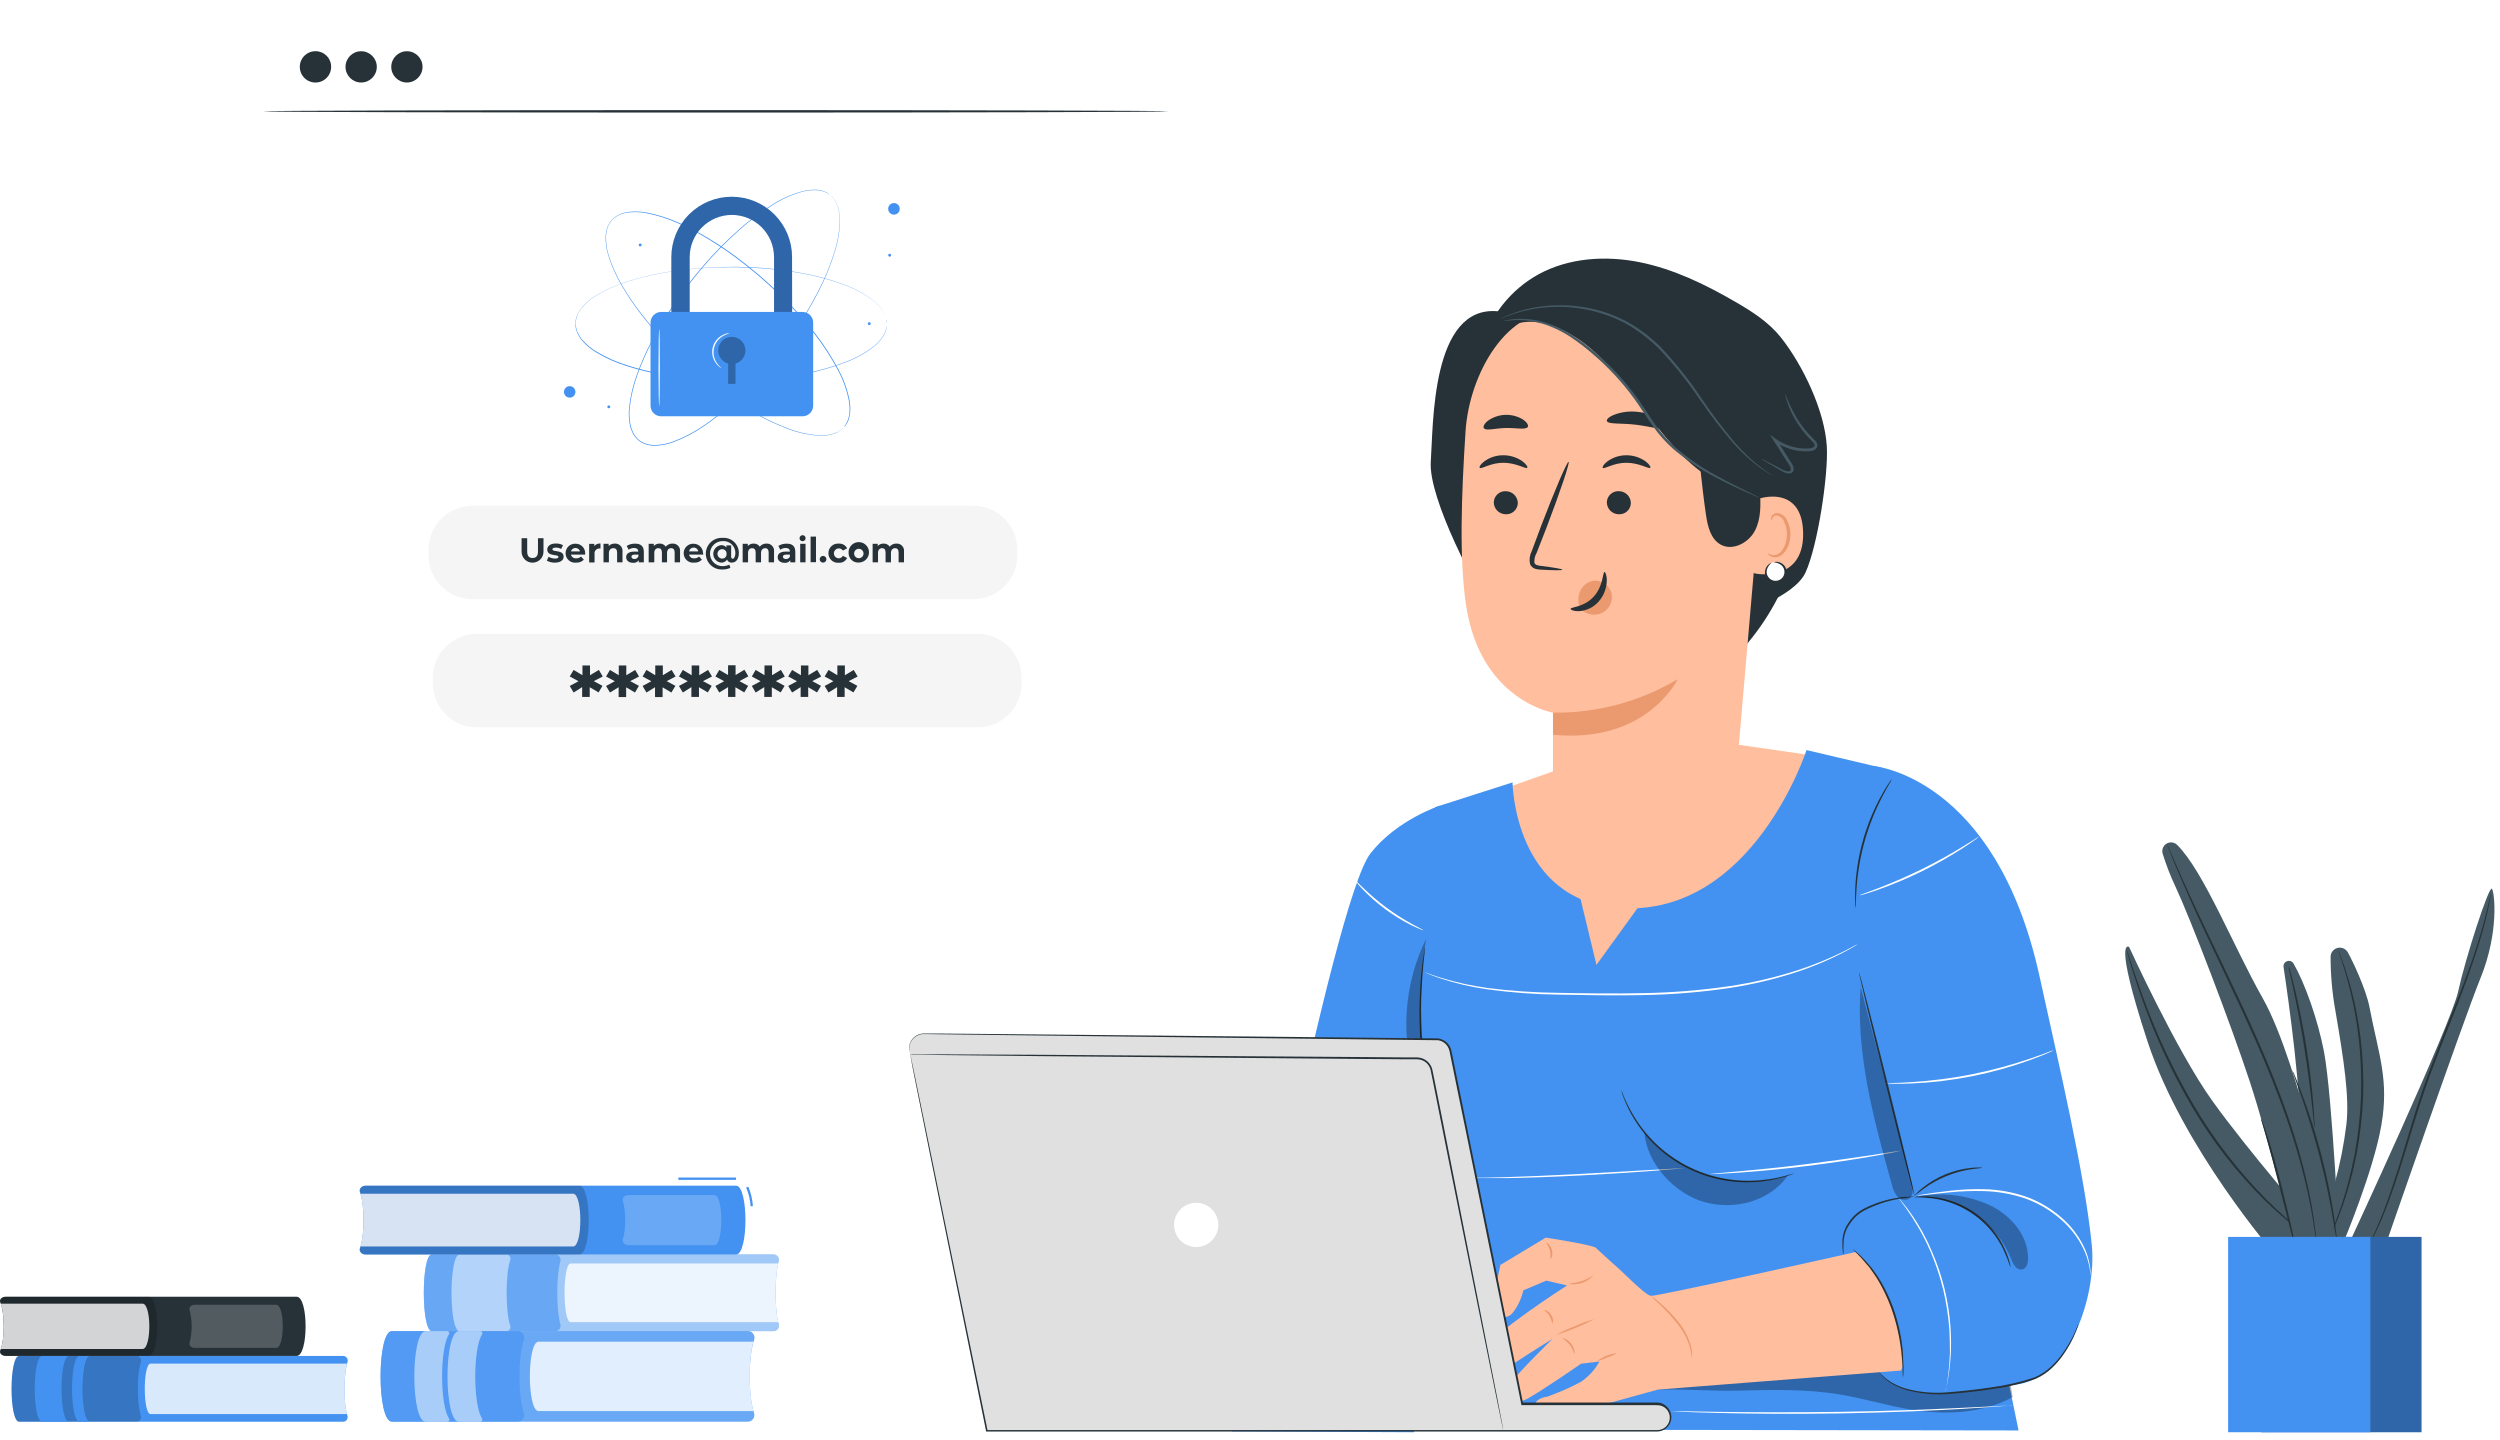<svg width="276" height="159" viewBox="0 0 276 159" fill="none" xmlns="http://www.w3.org/2000/svg">
<path d="M38.355 156.289C38.381 156.368 38.388 156.452 38.374 156.534C38.36 156.616 38.326 156.693 38.276 156.759C38.225 156.826 38.159 156.878 38.084 156.914C38.008 156.949 37.926 156.965 37.843 156.961H2.112C0.996 156.961 0.996 149.694 2.112 149.694H37.853C37.936 149.69 38.018 149.706 38.093 149.741C38.169 149.776 38.234 149.829 38.285 149.894C38.335 149.96 38.369 150.037 38.383 150.119C38.397 150.201 38.391 150.284 38.366 150.363C37.919 151.749 37.919 154.906 38.355 156.289Z" fill="#4392F1"/>
<path opacity="0.8" d="M38.305 150.543H16.623C15.769 150.543 15.769 156.112 16.623 156.112H38.305C37.938 154.714 37.938 151.938 38.305 150.543Z" fill="white"/>
<path opacity="0.2" d="M15.543 156.289C15.568 156.368 15.575 156.452 15.561 156.534C15.547 156.616 15.513 156.693 15.463 156.759C15.412 156.826 15.346 156.878 15.271 156.914C15.195 156.949 15.113 156.965 15.03 156.961H2.112C0.996 156.961 0.996 149.694 2.112 149.694H15.04C15.123 149.69 15.205 149.706 15.28 149.741C15.355 149.776 15.421 149.829 15.472 149.894C15.522 149.96 15.556 150.037 15.57 150.119C15.584 150.201 15.578 150.284 15.553 150.363C15.107 151.749 15.107 154.906 15.543 156.289Z" fill="black"/>
<path d="M7.623 149.694H4.671C3.555 149.694 3.555 156.961 4.671 156.961H7.623C6.518 156.961 6.518 149.694 7.623 149.694Z" fill="#4392F1"/>
<path d="M9.949 149.694H8.79C7.674 149.694 7.674 156.961 8.79 156.961H9.949C8.826 156.961 8.826 149.694 9.949 149.694Z" fill="#4392F1"/>
<path d="M0.03 149.091C-0.093 149.389 0.21 149.694 0.62 149.694H32.754C34.065 149.694 34.065 143.161 32.754 143.161H0.618C0.207 143.161 -0.095 143.464 0.028 143.764C0.541 145.008 0.541 147.847 0.03 149.091Z" fill="#263238"/>
<path opacity="0.2" d="M0.03 149.091C-0.093 149.389 0.21 149.694 0.62 149.694H16.377C17.688 149.694 17.688 143.161 16.377 143.161H0.618C0.207 143.161 -0.095 143.464 0.028 143.764C0.541 145.008 0.541 147.847 0.03 149.091Z" fill="black"/>
<path opacity="0.8" d="M0.088 143.923H15.734C16.737 143.923 16.737 148.93 15.734 148.93H0.088C0.519 147.665 0.519 145.18 0.088 143.923Z" fill="white"/>
<path opacity="0.2" d="M20.93 144.618C20.832 144.328 21.114 144.046 21.504 144.046H30.5C31.454 144.046 31.454 148.807 30.5 148.807H21.504C21.114 148.807 20.832 148.527 20.93 148.237C21.237 147.05 21.237 145.805 20.93 144.618Z" fill="white"/>
<path d="M85.963 146.175C85.992 146.262 86 146.354 85.987 146.444C85.975 146.534 85.941 146.621 85.89 146.696C85.839 146.772 85.771 146.835 85.692 146.88C85.612 146.925 85.524 146.951 85.433 146.957H47.676C46.496 146.957 46.496 138.493 47.676 138.493H85.433C85.522 138.499 85.609 138.525 85.687 138.57C85.765 138.614 85.832 138.676 85.883 138.749C85.934 138.823 85.968 138.908 85.982 138.997C85.996 139.085 85.99 139.176 85.963 139.262C85.504 140.891 85.504 144.567 85.963 146.175Z" fill="#4392F1"/>
<path opacity="0.5" d="M85.963 146.175C85.992 146.262 86 146.354 85.987 146.444C85.975 146.534 85.941 146.621 85.89 146.696C85.839 146.772 85.771 146.835 85.692 146.88C85.612 146.925 85.524 146.951 85.433 146.957H47.676C46.496 146.957 46.496 138.493 47.676 138.493H85.433C85.522 138.499 85.609 138.525 85.687 138.57C85.765 138.614 85.832 138.676 85.883 138.749C85.934 138.823 85.968 138.908 85.982 138.997C85.996 139.085 85.99 139.176 85.963 139.262C85.504 140.891 85.504 144.567 85.963 146.175Z" fill="white"/>
<path opacity="0.8" d="M85.911 139.488H63.003C62.1 139.488 62.1 145.967 63.003 145.967H85.911C85.519 144.343 85.519 141.114 85.911 139.488Z" fill="white"/>
<path opacity="0.6" d="M61.863 146.175C61.891 146.262 61.899 146.354 61.887 146.444C61.874 146.534 61.841 146.621 61.789 146.696C61.738 146.772 61.67 146.835 61.591 146.88C61.512 146.925 61.423 146.951 61.332 146.957H47.676C46.496 146.957 46.496 138.493 47.676 138.493H61.332C61.422 138.499 61.509 138.525 61.587 138.57C61.665 138.614 61.732 138.676 61.783 138.749C61.834 138.823 61.867 138.908 61.881 138.997C61.895 139.085 61.889 139.176 61.863 139.262C61.409 140.891 61.409 144.567 61.863 146.175Z" fill="#4392F1"/>
<path opacity="0.5" d="M56.322 139.126C56.349 139.06 56.36 138.988 56.354 138.917C56.348 138.846 56.325 138.777 56.288 138.716C56.251 138.655 56.199 138.604 56.138 138.567C56.078 138.529 56.009 138.507 55.938 138.5H50.731C49.551 138.5 49.551 146.965 50.731 146.965H55.938C56.009 146.959 56.078 146.935 56.139 146.898C56.199 146.86 56.25 146.808 56.288 146.747C56.325 146.686 56.348 146.617 56.354 146.546C56.36 146.475 56.349 146.403 56.322 146.337C55.797 144.764 55.797 140.694 56.322 139.126Z" fill="white"/>
<path d="M83.254 156.029C83.284 156.142 83.287 156.26 83.263 156.374C83.239 156.488 83.188 156.594 83.114 156.685C83.04 156.775 82.946 156.846 82.839 156.893C82.732 156.939 82.616 156.96 82.5 156.953H43.271C41.596 156.953 41.593 146.949 43.271 146.949H82.515C82.632 146.942 82.748 146.962 82.855 147.009C82.961 147.056 83.055 147.127 83.129 147.217C83.203 147.308 83.254 147.414 83.278 147.528C83.303 147.642 83.3 147.76 83.269 147.873C82.6 149.778 82.602 154.126 83.254 156.029Z" fill="#4392F1"/>
<path opacity="0.2" d="M83.254 156.029C83.284 156.142 83.287 156.26 83.263 156.374C83.239 156.488 83.188 156.594 83.114 156.685C83.04 156.775 82.946 156.846 82.839 156.893C82.732 156.939 82.616 156.96 82.5 156.953H43.271C41.596 156.953 41.593 146.949 43.271 146.949H82.515C82.632 146.942 82.748 146.962 82.855 147.009C82.961 147.056 83.055 147.127 83.129 147.217C83.203 147.308 83.254 147.414 83.278 147.528C83.303 147.642 83.3 147.76 83.269 147.873C82.6 149.778 82.602 154.126 83.254 156.029Z" fill="white"/>
<path opacity="0.8" d="M83.176 148.119H59.458C58.175 148.119 58.175 155.783 59.458 155.783H83.179C82.63 153.862 82.63 150.043 83.176 148.119Z" fill="white"/>
<path opacity="0.6" d="M57.837 156.035C57.868 156.147 57.872 156.265 57.848 156.379C57.824 156.493 57.773 156.6 57.7 156.69C57.626 156.781 57.532 156.852 57.425 156.899C57.319 156.945 57.202 156.966 57.086 156.959H43.271C41.596 156.959 41.593 146.955 43.271 146.955H57.086C57.202 146.948 57.319 146.968 57.425 147.015C57.532 147.062 57.626 147.133 57.7 147.223C57.774 147.313 57.825 147.42 57.849 147.534C57.873 147.648 57.87 147.766 57.84 147.878C57.186 149.784 57.186 154.129 57.837 156.035Z" fill="#4392F1"/>
<path opacity="0.5" d="M49.562 147.303C49.584 147.267 49.594 147.225 49.593 147.182C49.593 147.14 49.58 147.099 49.557 147.063C49.535 147.027 49.502 146.998 49.464 146.98C49.426 146.961 49.384 146.953 49.342 146.957H46.995C45.322 146.957 45.322 156.96 46.995 156.96H49.352C49.394 156.964 49.437 156.957 49.475 156.938C49.513 156.919 49.545 156.89 49.568 156.855C49.59 156.819 49.603 156.778 49.604 156.735C49.605 156.693 49.594 156.651 49.572 156.614C48.554 155.068 48.554 148.847 49.562 147.303Z" fill="white"/>
<path opacity="0.5" d="M53.226 147.304C53.247 147.267 53.258 147.225 53.257 147.182C53.256 147.14 53.244 147.099 53.221 147.063C53.198 147.027 53.166 146.998 53.128 146.979C53.09 146.96 53.048 146.952 53.005 146.955H50.659C48.986 146.955 48.986 156.958 50.659 156.958H53.005C53.048 156.962 53.09 156.953 53.127 156.935C53.165 156.916 53.197 156.887 53.219 156.851C53.242 156.815 53.254 156.774 53.255 156.732C53.256 156.69 53.245 156.648 53.224 156.612C52.218 155.068 52.218 148.845 53.226 147.304Z" fill="white"/>
<path d="M82.87 133.178C82.825 132.466 82.657 131.767 82.375 131.111L82.606 130.998C82.899 131.682 83.073 132.41 83.119 133.153L82.87 133.178Z" fill="#4392F1"/>
<path d="M81.26 130H74.889V130.256H81.26V130Z" fill="#4392F1"/>
<path d="M39.737 137.8C39.606 138.149 39.926 138.501 40.36 138.501H81.261C82.644 138.501 82.644 130.898 81.261 130.898H40.36C39.926 130.898 39.606 131.252 39.737 131.601C40.275 133.045 40.275 136.351 39.737 137.8Z" fill="#4392F1"/>
<path opacity="0.2" d="M39.737 137.8C39.606 138.149 39.926 138.501 40.36 138.501H63.958C65.343 138.501 65.343 130.898 63.958 130.898H40.36C39.926 130.898 39.606 131.252 39.737 131.601C40.275 133.045 40.275 136.351 39.737 137.8Z" fill="black"/>
<path opacity="0.8" d="M39.797 131.788H63.272C64.334 131.788 64.334 137.613 63.272 137.613H39.797C40.251 136.151 40.251 133.25 39.797 131.788Z" fill="white"/>
<path opacity="0.2" d="M68.766 132.593C68.664 132.257 68.961 131.932 69.372 131.932H78.878C79.886 131.932 79.886 137.469 78.878 137.469H69.372C68.961 137.469 68.664 137.144 68.766 136.805C69.103 135.741 69.103 133.66 68.766 132.593Z" fill="white"/>
<g filter="url(#filter0_d_5211_835)">
<path d="M125.61 0.966H32.422C30.532 0.966 29 2.498 29 4.388V90.122C29 92.012 30.532 93.544 32.422 93.544H125.61C127.5 93.544 129.032 92.012 129.032 90.122V4.388C129.032 2.498 127.5 0.966 125.61 0.966Z" fill="white"/>
</g>
<g filter="url(#filter1_d_5211_835)">
<path d="M109.613 101.836L101.945 91.68L117.281 91.68L109.613 101.836Z" fill="white"/>
</g>
<path d="M36.559 7.382C36.559 7.725 36.458 8.06 36.267 8.345C36.077 8.629 35.806 8.851 35.489 8.982C35.172 9.113 34.824 9.147 34.488 9.08C34.152 9.013 33.843 8.847 33.601 8.605C33.359 8.362 33.195 8.053 33.128 7.716C33.062 7.38 33.097 7.032 33.229 6.715C33.361 6.399 33.584 6.129 33.869 5.939C34.155 5.75 34.49 5.649 34.833 5.65C35.06 5.65 35.285 5.695 35.495 5.782C35.705 5.869 35.895 5.997 36.056 6.157C36.216 6.318 36.343 6.509 36.429 6.719C36.516 6.93 36.56 7.155 36.559 7.382Z" fill="#263238"/>
<path d="M39.871 9.109C40.825 9.109 41.598 8.336 41.598 7.382C41.598 6.429 40.825 5.656 39.871 5.656C38.918 5.656 38.145 6.429 38.145 7.382C38.145 8.336 38.918 9.109 39.871 9.109Z" fill="#263238"/>
<path d="M44.922 9.109C45.876 9.109 46.649 8.336 46.649 7.382C46.649 6.429 45.876 5.656 44.922 5.656C43.968 5.656 43.195 6.429 43.195 7.382C43.195 8.336 43.968 9.109 44.922 9.109Z" fill="#263238"/>
<path d="M129.032 12.291C129.032 12.37 106.638 12.427 79.016 12.427C51.395 12.427 29 12.37 29 12.291C29 12.213 51.389 12.156 79.016 12.156C106.643 12.156 129.032 12.213 129.032 12.291Z" fill="#263238"/>
<path d="M93.147 47.164C93.147 47.164 93.184 47.106 93.267 47.002L93.335 46.913L93.403 46.793C93.461 46.696 93.511 46.595 93.554 46.491C93.554 46.433 93.607 46.371 93.627 46.303L93.69 46.084C93.713 46.003 93.73 45.922 93.742 45.839C93.742 45.75 93.773 45.661 93.779 45.567C93.813 45.134 93.792 44.697 93.716 44.269C93.496 43.095 93.095 41.964 92.527 40.914C91.794 39.514 90.937 38.181 89.966 36.934C88.797 35.417 87.522 33.984 86.152 32.646C84.583 31.106 82.908 29.678 81.139 28.374C80.205 27.685 79.219 27.017 78.181 26.392C77.123 25.745 76.023 25.168 74.89 24.665C73.725 24.133 72.498 23.747 71.238 23.517C70.594 23.402 69.936 23.387 69.287 23.47C68.961 23.517 68.644 23.608 68.343 23.741C68.048 23.886 67.781 24.082 67.555 24.32C67.34 24.57 67.173 24.859 67.065 25.171C66.967 25.485 66.912 25.812 66.903 26.141C66.895 26.796 66.984 27.448 67.169 28.076C67.543 29.305 68.069 30.483 68.734 31.582C69.361 32.651 70.058 33.678 70.821 34.654C71.561 35.614 72.339 36.522 73.126 37.372C74.625 38.982 76.236 40.483 77.947 41.864C79.431 43.074 81 44.178 82.641 45.166C83.992 45.987 85.413 46.685 86.888 47.252C87.996 47.695 89.166 47.966 90.357 48.056C90.79 48.077 91.224 48.047 91.65 47.967C91.744 47.967 91.828 47.92 91.911 47.899C91.993 47.878 92.073 47.852 92.151 47.821L92.36 47.732L92.542 47.638C92.642 47.584 92.736 47.522 92.824 47.451L92.934 47.372L93.017 47.294C93.111 47.2 93.163 47.158 93.163 47.158L93.022 47.299L92.939 47.378L92.835 47.461C92.745 47.533 92.649 47.596 92.548 47.649L92.376 47.764L92.162 47.852C92.086 47.885 92.007 47.911 91.927 47.931C91.84 47.96 91.751 47.985 91.661 48.004C91.232 48.091 90.794 48.123 90.357 48.097C89.163 48.016 87.989 47.751 86.877 47.31C85.397 46.743 83.971 46.045 82.615 45.223C80.974 44.235 79.405 43.131 77.921 41.921C76.205 40.542 74.59 39.041 73.09 37.43C72.302 36.579 71.525 35.672 70.779 34.712C70.018 33.73 69.321 32.7 68.692 31.629C68.026 30.525 67.501 29.342 67.127 28.108C66.938 27.472 66.846 26.81 66.856 26.146C66.867 25.812 66.923 25.48 67.023 25.16C67.142 24.837 67.318 24.538 67.545 24.279C67.776 24.031 68.052 23.829 68.359 23.684C68.666 23.547 68.991 23.452 69.324 23.402C69.981 23.319 70.648 23.335 71.301 23.449C72.57 23.682 73.805 24.071 74.978 24.607C76.114 25.111 77.216 25.69 78.275 26.339C79.319 26.965 80.304 27.633 81.238 28.327C83.01 29.634 84.685 31.067 86.251 32.615C87.625 33.955 88.901 35.391 90.07 36.913C91.038 38.164 91.892 39.5 92.621 40.904C93.188 41.959 93.587 43.096 93.805 44.274C93.877 44.706 93.895 45.146 93.857 45.583C93.849 45.673 93.835 45.761 93.815 45.849C93.807 45.932 93.79 46.015 93.763 46.094L93.701 46.319C93.678 46.383 93.652 46.446 93.622 46.506C93.583 46.613 93.53 46.715 93.466 46.809C93.447 46.851 93.425 46.891 93.398 46.929L93.33 47.018L93.147 47.164Z" fill="#4392F1"/>
<path d="M97.881 35.728V35.53V35.42C97.881 35.379 97.881 35.337 97.855 35.285C97.837 35.172 97.807 35.062 97.766 34.956C97.766 34.899 97.724 34.831 97.698 34.768L97.594 34.56C97.56 34.484 97.518 34.412 97.469 34.346C97.424 34.267 97.373 34.193 97.317 34.121C97.058 33.773 96.752 33.46 96.41 33.193C95.461 32.464 94.405 31.887 93.28 31.482C91.801 30.923 90.275 30.499 88.72 30.214C86.828 29.859 84.912 29.639 82.987 29.557C80.791 29.45 78.589 29.497 76.399 29.698C75.246 29.807 74.067 29.969 72.873 30.193C71.652 30.413 70.448 30.715 69.268 31.096C68.041 31.467 66.867 31.993 65.773 32.661C65.216 33.003 64.714 33.429 64.286 33.923C64.075 34.174 63.899 34.453 63.765 34.753C63.636 35.057 63.565 35.382 63.556 35.712C63.566 36.042 63.635 36.367 63.759 36.672C63.896 36.971 64.071 37.25 64.281 37.502C64.712 37.997 65.215 38.424 65.773 38.769C66.869 39.434 68.043 39.96 69.268 40.334C70.45 40.71 71.653 41.012 72.873 41.237C74.067 41.461 75.246 41.618 76.399 41.727C78.589 41.932 80.791 41.981 82.987 41.873C84.912 41.796 86.829 41.587 88.726 41.247C90.281 40.963 91.806 40.538 93.285 39.98C94.408 39.57 95.464 38.993 96.415 38.269C96.756 38 97.061 37.688 97.323 37.34C97.378 37.267 97.429 37.191 97.474 37.111C97.523 37.044 97.565 36.972 97.599 36.897L97.703 36.693C97.729 36.625 97.75 36.563 97.771 36.5C97.812 36.394 97.842 36.284 97.86 36.172C97.86 36.125 97.86 36.083 97.886 36.041V35.931V35.728C97.886 35.728 97.886 35.796 97.886 35.931V36.041C97.886 36.083 97.886 36.125 97.886 36.177C97.87 36.289 97.842 36.399 97.802 36.505C97.802 36.568 97.761 36.631 97.735 36.698L97.635 36.907C97.599 36.983 97.557 37.056 97.51 37.126C97.464 37.204 97.414 37.279 97.359 37.35C97.1 37.703 96.794 38.018 96.451 38.289C95.504 39.024 94.448 39.606 93.321 40.016C91.842 40.581 90.314 41.011 88.757 41.299C86.862 41.656 84.945 41.879 83.019 41.967C80.82 42.078 78.617 42.033 76.425 41.831C75.267 41.722 74.083 41.565 72.888 41.341C71.666 41.115 70.458 40.814 69.273 40.439C68.042 40.066 66.863 39.54 65.763 38.874C65.198 38.527 64.689 38.096 64.255 37.596C64.043 37.337 63.868 37.051 63.733 36.745C63.592 36.434 63.52 36.096 63.52 35.754C63.52 35.412 63.592 35.075 63.733 34.763C63.87 34.458 64.045 34.173 64.255 33.913C64.694 33.413 65.206 32.982 65.773 32.635C66.875 31.969 68.056 31.443 69.289 31.07C70.471 30.689 71.677 30.388 72.899 30.167C74.099 29.943 75.278 29.787 76.436 29.677C78.613 29.465 80.802 29.408 82.987 29.505C84.914 29.592 86.831 29.817 88.726 30.178C90.283 30.464 91.811 30.891 93.29 31.456C94.417 31.865 95.473 32.448 96.42 33.182C96.762 33.455 97.067 33.77 97.328 34.121C97.383 34.194 97.434 34.271 97.479 34.351C97.527 34.42 97.568 34.494 97.604 34.57L97.703 34.773C97.729 34.841 97.75 34.909 97.771 34.967C97.811 35.075 97.839 35.186 97.855 35.3C97.855 35.347 97.855 35.394 97.855 35.431V35.545C97.881 35.66 97.881 35.728 97.881 35.728Z" fill="#4392F1"/>
<path d="M91.609 21.503L91.437 21.393L91.343 21.33C91.304 21.308 91.264 21.289 91.223 21.273C91.124 21.219 91.019 21.175 90.91 21.143C90.847 21.143 90.785 21.096 90.717 21.08L90.493 21.033C90.412 21.015 90.33 21.003 90.248 20.997C90.157 20.991 90.067 20.991 89.976 20.997C89.541 20.991 89.106 21.04 88.683 21.143C87.528 21.449 86.427 21.929 85.417 22.567C84.069 23.391 82.8 24.338 81.624 25.394C80.191 26.665 78.849 28.035 77.608 29.494C76.178 31.164 74.869 32.933 73.69 34.789C73.075 35.764 72.469 36.808 71.917 37.851C71.343 38.951 70.843 40.087 70.419 41.252C69.971 42.454 69.671 43.707 69.527 44.982C69.458 45.633 69.488 46.291 69.616 46.933C69.688 47.255 69.802 47.565 69.955 47.856C70.117 48.144 70.331 48.399 70.586 48.608C70.852 48.801 71.151 48.944 71.468 49.03C71.787 49.108 72.115 49.141 72.444 49.129C73.098 49.093 73.744 48.957 74.358 48.728C75.558 48.272 76.697 47.669 77.749 46.933C78.771 46.232 79.747 45.466 80.67 44.638C81.578 43.829 82.428 42.995 83.221 42.15C84.722 40.543 86.107 38.833 87.368 37.032C88.473 35.468 89.467 33.828 90.341 32.123C91.07 30.722 91.671 29.257 92.136 27.747C92.501 26.608 92.689 25.421 92.694 24.226C92.692 23.792 92.633 23.36 92.517 22.942C92.517 22.848 92.459 22.765 92.433 22.681C92.407 22.598 92.376 22.525 92.339 22.452L92.24 22.248C92.204 22.186 92.162 22.128 92.131 22.076C92.071 21.978 92.001 21.887 91.922 21.805L91.838 21.701L91.755 21.628L91.609 21.492L91.76 21.622L91.844 21.696C91.876 21.726 91.906 21.759 91.932 21.795C92.011 21.878 92.081 21.969 92.141 22.066C92.178 22.123 92.219 22.175 92.256 22.238L92.355 22.447C92.395 22.52 92.428 22.597 92.454 22.676C92.48 22.76 92.517 22.843 92.537 22.937C92.658 23.356 92.721 23.79 92.725 24.226C92.727 25.424 92.542 26.616 92.178 27.757C91.715 29.271 91.118 30.741 90.394 32.15C89.519 33.857 88.526 35.501 87.42 37.069C86.163 38.875 84.777 40.589 83.273 42.197C82.48 43.047 81.63 43.887 80.717 44.695C79.792 45.525 78.815 46.293 77.79 46.996C76.735 47.738 75.591 48.344 74.384 48.801C73.763 49.033 73.111 49.17 72.449 49.208C72.112 49.219 71.775 49.185 71.447 49.108C71.12 49.016 70.813 48.866 70.539 48.665C70.276 48.451 70.055 48.189 69.887 47.893C69.73 47.595 69.612 47.278 69.538 46.949C69.411 46.299 69.383 45.635 69.454 44.977C69.596 43.694 69.897 42.434 70.352 41.226C70.775 40.059 71.275 38.921 71.849 37.82C72.407 36.735 73.007 35.702 73.628 34.721C74.813 32.866 76.127 31.097 77.561 29.426C78.804 27.967 80.15 26.599 81.588 25.331C82.77 24.276 84.044 23.33 85.396 22.504C86.411 21.869 87.518 21.394 88.677 21.096C89.102 20.991 89.539 20.942 89.976 20.95C90.07 20.95 90.159 20.95 90.248 20.95C90.332 20.956 90.415 20.968 90.498 20.986L90.722 21.033L90.915 21.101C91.024 21.135 91.129 21.18 91.228 21.236C91.27 21.253 91.31 21.272 91.348 21.294L91.442 21.362L91.609 21.503Z" fill="#4392F1"/>
<path d="M63.346 42.818C63.434 42.907 63.494 43.02 63.519 43.144C63.543 43.267 63.53 43.395 63.482 43.511C63.434 43.627 63.352 43.726 63.247 43.796C63.143 43.866 63.02 43.903 62.894 43.903C62.769 43.903 62.646 43.866 62.541 43.796C62.436 43.726 62.355 43.627 62.307 43.511C62.258 43.395 62.245 43.267 62.27 43.144C62.294 43.02 62.354 42.907 62.443 42.818C62.502 42.758 62.572 42.711 62.65 42.679C62.727 42.647 62.81 42.63 62.894 42.63C62.978 42.63 63.061 42.647 63.139 42.679C63.216 42.711 63.286 42.758 63.346 42.818Z" fill="#4392F1"/>
<path d="M99.334 23.052C99.335 23.18 99.298 23.304 99.228 23.41C99.159 23.517 99.059 23.6 98.942 23.649C98.824 23.698 98.695 23.712 98.57 23.688C98.446 23.663 98.331 23.603 98.241 23.513C98.15 23.424 98.089 23.309 98.064 23.185C98.038 23.06 98.051 22.931 98.099 22.813C98.147 22.696 98.23 22.595 98.335 22.524C98.441 22.454 98.565 22.416 98.692 22.416C98.776 22.415 98.86 22.431 98.938 22.463C99.015 22.495 99.086 22.541 99.146 22.601C99.205 22.66 99.253 22.73 99.285 22.808C99.317 22.885 99.334 22.968 99.334 23.052Z" fill="#4392F1"/>
<path d="M67.372 44.915C67.372 44.947 67.363 44.978 67.345 45.005C67.327 45.032 67.302 45.052 67.272 45.065C67.243 45.077 67.21 45.08 67.179 45.074C67.148 45.068 67.119 45.052 67.096 45.029C67.074 45.007 67.058 44.978 67.052 44.947C67.046 44.915 67.049 44.883 67.061 44.853C67.073 44.824 67.094 44.798 67.121 44.781C67.147 44.763 67.179 44.753 67.21 44.753C67.253 44.753 67.295 44.77 67.325 44.801C67.355 44.831 67.372 44.872 67.372 44.915Z" fill="#4392F1"/>
<path d="M70.833 27.043C70.833 27.075 70.824 27.106 70.806 27.133C70.788 27.16 70.763 27.18 70.733 27.192C70.704 27.205 70.671 27.208 70.64 27.202C70.609 27.195 70.58 27.18 70.557 27.157C70.534 27.135 70.519 27.106 70.513 27.075C70.507 27.043 70.51 27.011 70.522 26.981C70.534 26.952 70.555 26.926 70.582 26.909C70.608 26.891 70.639 26.881 70.671 26.881C70.714 26.881 70.755 26.898 70.786 26.929C70.816 26.959 70.833 27 70.833 27.043Z" fill="#4392F1"/>
<path d="M96.128 35.729C96.128 35.772 96.111 35.813 96.081 35.843C96.05 35.873 96.009 35.89 95.966 35.89C95.924 35.89 95.882 35.873 95.852 35.843C95.822 35.813 95.805 35.772 95.805 35.729C95.805 35.686 95.822 35.645 95.852 35.614C95.882 35.584 95.924 35.567 95.966 35.567C96.009 35.567 96.05 35.584 96.081 35.614C96.111 35.645 96.128 35.686 96.128 35.729Z" fill="#4392F1"/>
<path d="M98.38 28.174C98.38 28.217 98.363 28.258 98.333 28.289C98.302 28.319 98.261 28.336 98.218 28.336C98.175 28.336 98.134 28.319 98.104 28.289C98.074 28.258 98.057 28.217 98.057 28.174C98.057 28.131 98.074 28.09 98.104 28.06C98.134 28.03 98.175 28.013 98.218 28.013C98.261 28.013 98.302 28.03 98.333 28.06C98.363 28.09 98.38 28.131 98.38 28.174Z" fill="#4392F1"/>
<path d="M87.46 39.291H85.457V28.384C85.457 27.148 84.966 25.963 84.092 25.09C83.219 24.216 82.034 23.725 80.798 23.725C79.563 23.725 78.378 24.216 77.504 25.09C76.631 25.963 76.14 27.148 76.14 28.384V39.291H74.121V28.384C74.121 26.617 74.823 24.922 76.072 23.673C77.322 22.424 79.016 21.722 80.783 21.722C82.549 21.722 84.244 22.424 85.493 23.673C86.742 24.922 87.444 26.617 87.444 28.384L87.46 39.291Z" fill="#4392F1"/>
<g opacity="0.3">
<path d="M87.454 39.292H85.451V28.384C85.451 27.149 84.96 25.964 84.086 25.09C83.213 24.217 82.028 23.726 80.792 23.726C79.557 23.726 78.372 24.217 77.498 25.09C76.625 25.964 76.134 27.149 76.134 28.384V39.292H74.115V28.384C74.115 26.617 74.817 24.923 76.066 23.674C77.316 22.424 79.01 21.723 80.777 21.723C82.543 21.723 84.238 22.424 85.487 23.674C86.736 24.923 87.438 26.617 87.438 28.384L87.454 39.292Z" fill="black"/>
</g>
<path d="M88.6 34.44H72.992C72.344 34.44 71.818 34.966 71.818 35.614V44.785C71.818 45.433 72.344 45.959 72.992 45.959H88.6C89.248 45.959 89.774 45.433 89.774 44.785V35.614C89.774 34.966 89.248 34.44 88.6 34.44Z" fill="#4392F1"/>
<g opacity="0.3">
<path d="M82.296 38.703C82.298 38.423 82.222 38.148 82.076 37.909C81.93 37.67 81.72 37.476 81.47 37.35C81.22 37.224 80.939 37.17 80.66 37.195C80.381 37.22 80.115 37.322 79.891 37.49C79.667 37.658 79.495 37.886 79.393 38.147C79.292 38.408 79.265 38.692 79.317 38.968C79.368 39.243 79.496 39.498 79.685 39.705C79.874 39.912 80.117 40.062 80.386 40.138V42.381H81.2V40.138C81.514 40.051 81.792 39.864 81.99 39.605C82.187 39.346 82.295 39.029 82.296 38.703Z" fill="black"/>
</g>
<path d="M72.778 44.868C72.736 44.868 72.699 42.949 72.699 40.58C72.699 38.212 72.736 36.287 72.778 36.287C72.819 36.287 72.85 38.207 72.85 40.58C72.85 42.954 72.814 44.868 72.778 44.868Z" fill="#FAFAFA"/>
<path d="M79.622 40.622C79.622 40.622 79.549 40.622 79.445 40.523C79.297 40.412 79.167 40.281 79.059 40.131C78.869 39.885 78.736 39.6 78.67 39.296C78.605 38.992 78.608 38.678 78.679 38.375C78.751 38.073 78.889 37.79 79.083 37.548C79.278 37.306 79.525 37.11 79.805 36.975C79.968 36.888 80.144 36.826 80.326 36.793C80.393 36.78 80.462 36.78 80.53 36.793C80.299 36.871 80.074 36.965 79.857 37.074C79.602 37.215 79.38 37.407 79.204 37.638C79.028 37.87 78.902 38.136 78.835 38.419C78.767 38.702 78.76 38.995 78.813 39.281C78.866 39.567 78.978 39.839 79.142 40.079C79.287 40.273 79.448 40.454 79.622 40.622Z" fill="#FAFAFA"/>
<path d="M107.454 55.834H52.174C49.489 55.834 47.312 58.011 47.312 60.696V61.291C47.312 63.976 49.489 66.152 52.174 66.152H107.454C110.139 66.152 112.316 63.976 112.316 61.291V60.696C112.316 58.011 110.139 55.834 107.454 55.834Z" fill="#F5F5F5"/>
<path d="M107.926 69.981H52.647C49.962 69.981 47.785 72.158 47.785 74.843V75.437C47.785 78.123 49.962 80.299 52.647 80.299H107.926C110.612 80.299 112.788 78.123 112.788 75.437V74.843C112.788 72.158 110.612 69.981 107.926 69.981Z" fill="#F5F5F5"/>
<path d="M57.582 60.909V59.417H58.203V60.888C58.203 61.41 58.422 61.603 58.797 61.603C59.173 61.603 59.392 61.394 59.392 60.888V59.417H60.002V60.909C60.002 61.23 59.875 61.538 59.648 61.765C59.421 61.992 59.113 62.119 58.792 62.119C58.471 62.119 58.163 61.992 57.937 61.765C57.709 61.538 57.582 61.23 57.582 60.909Z" fill="#263238"/>
<path d="M60.371 61.896L60.564 61.468C60.78 61.597 61.027 61.665 61.279 61.666C61.555 61.666 61.654 61.593 61.654 61.478C61.654 61.145 60.418 61.478 60.418 60.67C60.418 60.279 60.768 60.002 61.367 60.002C61.641 59.998 61.911 60.06 62.155 60.185L61.957 60.607C61.778 60.505 61.574 60.453 61.367 60.456C61.101 60.456 60.987 60.539 60.987 60.644C60.987 60.993 62.223 60.644 62.223 61.463C62.223 61.844 61.873 62.115 61.258 62.115C60.948 62.122 60.642 62.046 60.371 61.896Z" fill="#263238"/>
<path d="M64.594 61.227H63.029C63.061 61.356 63.138 61.468 63.247 61.544C63.355 61.62 63.487 61.654 63.618 61.64C63.714 61.644 63.81 61.628 63.9 61.594C63.989 61.56 64.071 61.508 64.14 61.441L64.458 61.786C64.35 61.898 64.218 61.986 64.072 62.042C63.926 62.099 63.769 62.124 63.613 62.114C63.466 62.133 63.316 62.12 63.174 62.076C63.032 62.032 62.901 61.958 62.79 61.859C62.678 61.76 62.59 61.639 62.529 61.503C62.469 61.367 62.438 61.22 62.44 61.071C62.439 60.929 62.468 60.789 62.524 60.659C62.579 60.529 62.661 60.412 62.763 60.314C62.866 60.217 62.987 60.141 63.12 60.092C63.252 60.042 63.394 60.021 63.535 60.028C63.674 60.024 63.813 60.049 63.942 60.099C64.072 60.15 64.19 60.227 64.29 60.324C64.389 60.421 64.469 60.537 64.522 60.666C64.577 60.794 64.604 60.932 64.604 61.071C64.604 61.113 64.594 61.175 64.594 61.227ZM63.029 60.878H64.036C64.006 60.767 63.94 60.67 63.849 60.6C63.758 60.531 63.647 60.493 63.532 60.493C63.418 60.493 63.306 60.531 63.215 60.6C63.124 60.67 63.059 60.767 63.029 60.878Z" fill="#263238"/>
<path d="M66.295 60.001V60.554H66.159C66.086 60.554 66.014 60.569 65.947 60.598C65.88 60.627 65.82 60.671 65.771 60.725C65.722 60.779 65.684 60.843 65.661 60.912C65.638 60.981 65.63 61.055 65.638 61.128V62.093H65.043V60.043H65.612V60.283C65.695 60.185 65.801 60.109 65.92 60.06C66.038 60.011 66.167 59.991 66.295 60.001Z" fill="#263238"/>
<path d="M68.724 60.909V62.083H68.129V61.003C68.129 60.669 67.978 60.517 67.712 60.517C67.446 60.517 67.222 60.695 67.222 61.07V62.083H66.627V60.032H67.196V60.283C67.284 60.193 67.389 60.123 67.506 60.076C67.623 60.029 67.748 60.007 67.874 60.011C67.992 60.004 68.109 60.022 68.219 60.065C68.329 60.108 68.428 60.175 68.51 60.261C68.591 60.346 68.652 60.449 68.689 60.561C68.726 60.673 68.738 60.792 68.724 60.909Z" fill="#263238"/>
<path d="M71.078 60.914V62.083H70.52V61.848C70.451 61.948 70.356 62.027 70.246 62.078C70.136 62.128 70.014 62.148 69.894 62.135C69.414 62.135 69.127 61.869 69.127 61.514C69.127 61.159 69.383 60.898 70.008 60.898H70.468C70.468 60.648 70.316 60.497 69.993 60.497C69.781 60.496 69.574 60.564 69.403 60.69L69.189 60.273C69.453 60.102 69.762 60.015 70.076 60.022C70.713 60.001 71.078 60.283 71.078 60.914ZM70.483 61.436V61.227H70.076C69.795 61.227 69.711 61.331 69.711 61.467C69.711 61.603 69.836 61.717 70.045 61.717C70.136 61.72 70.226 61.694 70.301 61.644C70.377 61.594 70.435 61.521 70.468 61.436H70.483Z" fill="#263238"/>
<path d="M75.077 60.908V62.082H74.482V61.002C74.482 60.669 74.336 60.517 74.096 60.517C73.856 60.517 73.642 60.689 73.642 61.039V62.082H73.074V61.002C73.074 60.669 72.933 60.517 72.683 60.517C72.432 60.517 72.234 60.689 72.234 61.039V62.082H71.613V60.032H72.182V60.282C72.263 60.193 72.362 60.123 72.473 60.076C72.584 60.029 72.703 60.007 72.823 60.011C72.956 60.005 73.088 60.033 73.207 60.093C73.325 60.152 73.427 60.241 73.502 60.35C73.59 60.24 73.703 60.152 73.832 60.093C73.96 60.034 74.101 60.006 74.242 60.011C74.359 60.004 74.477 60.023 74.585 60.066C74.694 60.11 74.792 60.177 74.872 60.263C74.952 60.348 75.011 60.451 75.047 60.562C75.082 60.674 75.093 60.792 75.077 60.908Z" fill="#263238"/>
<path d="M77.636 61.227H76.071C76.098 61.358 76.173 61.473 76.282 61.549C76.39 61.626 76.524 61.658 76.656 61.64C76.751 61.644 76.847 61.628 76.937 61.594C77.026 61.56 77.108 61.508 77.177 61.441L77.49 61.786C77.382 61.899 77.25 61.987 77.104 62.044C76.958 62.1 76.801 62.124 76.645 62.114C76.498 62.132 76.349 62.118 76.207 62.074C76.066 62.029 75.936 61.956 75.825 61.857C75.714 61.758 75.626 61.637 75.566 61.501C75.506 61.366 75.475 61.219 75.477 61.071C75.476 60.929 75.505 60.789 75.561 60.659C75.616 60.529 75.698 60.412 75.8 60.314C75.903 60.217 76.024 60.141 76.157 60.092C76.289 60.042 76.431 60.021 76.572 60.028C76.849 60.028 77.114 60.138 77.31 60.333C77.505 60.529 77.615 60.794 77.615 61.071C77.647 61.113 77.641 61.175 77.636 61.227ZM76.071 60.878H77.083C77.066 60.754 77.003 60.642 76.906 60.563C76.809 60.485 76.686 60.446 76.562 60.455C76.443 60.453 76.327 60.495 76.238 60.573C76.148 60.651 76.091 60.76 76.076 60.878H76.071Z" fill="#263238"/>
<path d="M81.57 61.039C81.57 61.723 81.257 62.114 80.787 62.114C80.676 62.121 80.565 62.093 80.472 62.033C80.378 61.973 80.305 61.884 80.266 61.78C80.196 61.889 80.1 61.977 79.985 62.035C79.87 62.094 79.742 62.121 79.614 62.114C79.375 62.089 79.154 61.977 78.993 61.798C78.833 61.62 78.744 61.389 78.744 61.149C78.744 60.909 78.833 60.678 78.993 60.499C79.154 60.321 79.375 60.209 79.614 60.184C79.724 60.179 79.834 60.199 79.936 60.243C80.037 60.288 80.127 60.355 80.198 60.44V60.215H80.719V61.446C80.719 61.629 80.798 61.691 80.902 61.691C81.006 61.691 81.184 61.488 81.184 61.05C81.186 60.868 81.15 60.687 81.078 60.52C81.006 60.353 80.9 60.203 80.766 60.079C80.632 59.956 80.474 59.862 80.301 59.803C80.129 59.745 79.946 59.724 79.765 59.74C79.398 59.74 79.047 59.886 78.787 60.145C78.528 60.405 78.382 60.756 78.382 61.123C78.382 61.489 78.528 61.841 78.787 62.1C79.047 62.36 79.398 62.505 79.765 62.505C80.024 62.505 80.281 62.448 80.516 62.338L80.636 62.688C80.363 62.813 80.065 62.875 79.765 62.87C79.528 62.883 79.29 62.848 79.067 62.766C78.844 62.684 78.64 62.558 78.468 62.394C78.295 62.231 78.158 62.034 78.064 61.816C77.97 61.598 77.922 61.363 77.922 61.125C77.922 60.888 77.97 60.653 78.064 60.435C78.158 60.217 78.295 60.02 78.468 59.856C78.64 59.693 78.844 59.567 79.067 59.485C79.29 59.403 79.528 59.367 79.765 59.38C79.994 59.362 80.225 59.391 80.443 59.466C80.661 59.54 80.861 59.659 81.03 59.815C81.2 59.971 81.335 60.16 81.428 60.371C81.521 60.581 81.569 60.809 81.57 61.039ZM80.208 61.149C80.216 61.082 80.209 61.014 80.188 60.951C80.167 60.887 80.133 60.828 80.087 60.779C80.042 60.729 79.986 60.69 79.924 60.664C79.862 60.638 79.796 60.625 79.728 60.627C79.59 60.627 79.457 60.682 79.359 60.78C79.262 60.878 79.207 61.011 79.207 61.149C79.207 61.287 79.262 61.42 79.359 61.518C79.457 61.616 79.59 61.671 79.728 61.671C79.796 61.672 79.862 61.66 79.924 61.634C79.986 61.608 80.042 61.569 80.087 61.519C80.133 61.47 80.167 61.411 80.188 61.347C80.209 61.283 80.216 61.216 80.208 61.149Z" fill="#263238"/>
<path d="M85.454 60.909V62.083H84.859V61.003C84.859 60.669 84.713 60.518 84.473 60.518C84.233 60.518 84.019 60.69 84.019 61.039V62.083H83.425V61.003C83.425 60.669 83.284 60.518 83.034 60.518C82.783 60.518 82.585 60.69 82.585 61.039V62.083H81.99V60.032H82.559V60.283C82.639 60.194 82.739 60.123 82.85 60.076C82.96 60.029 83.08 60.007 83.201 60.012C83.333 60.005 83.465 60.033 83.584 60.093C83.702 60.152 83.804 60.241 83.879 60.351C83.966 60.241 84.079 60.153 84.206 60.094C84.334 60.035 84.474 60.007 84.614 60.012C84.731 60.004 84.849 60.022 84.959 60.065C85.068 60.108 85.167 60.175 85.247 60.261C85.328 60.347 85.388 60.449 85.424 60.562C85.459 60.674 85.47 60.792 85.454 60.909Z" fill="#263238"/>
<path d="M87.801 60.914V62.083H87.248V61.848C87.18 61.948 87.085 62.027 86.975 62.078C86.865 62.128 86.743 62.148 86.622 62.135C86.142 62.135 85.856 61.869 85.856 61.514C85.856 61.159 86.111 60.898 86.737 60.898H87.207C87.207 60.648 87.055 60.497 86.737 60.497C86.525 60.494 86.317 60.562 86.148 60.69L85.934 60.273C86.196 60.103 86.503 60.016 86.815 60.022C87.441 60.001 87.801 60.283 87.801 60.914ZM87.207 61.436V61.227H86.8C86.523 61.227 86.434 61.331 86.434 61.467C86.434 61.603 86.56 61.717 86.768 61.717C86.862 61.724 86.955 61.7 87.034 61.649C87.113 61.598 87.173 61.523 87.207 61.436Z" fill="#263238"/>
<path d="M88.269 59.417C88.27 59.37 88.28 59.324 88.3 59.282C88.319 59.239 88.347 59.201 88.382 59.169C88.416 59.138 88.457 59.114 88.502 59.099C88.546 59.084 88.593 59.079 88.64 59.084C88.704 59.09 88.764 59.116 88.814 59.157C88.864 59.197 88.901 59.252 88.921 59.313C88.941 59.374 88.942 59.44 88.926 59.502C88.909 59.564 88.875 59.62 88.827 59.663C88.779 59.706 88.72 59.735 88.656 59.745C88.593 59.755 88.528 59.747 88.469 59.721C88.41 59.695 88.359 59.652 88.324 59.599C88.289 59.545 88.27 59.482 88.269 59.417ZM88.343 60.033H88.932V62.083H88.343V60.033Z" fill="#263238"/>
<path d="M89.49 59.24H90.085V62.067H89.49V59.24Z" fill="#263238"/>
<path d="M90.494 61.743C90.494 61.645 90.533 61.551 90.603 61.481C90.672 61.412 90.766 61.373 90.865 61.373C90.963 61.373 91.057 61.412 91.126 61.481C91.196 61.551 91.235 61.645 91.235 61.743C91.235 61.842 91.196 61.936 91.126 62.005C91.057 62.075 90.963 62.114 90.865 62.114C90.766 62.114 90.672 62.075 90.603 62.005C90.533 61.936 90.494 61.842 90.494 61.743Z" fill="#263238"/>
<path d="M91.459 61.06C91.459 60.914 91.489 60.77 91.547 60.636C91.606 60.503 91.692 60.383 91.799 60.285C91.907 60.186 92.034 60.112 92.172 60.066C92.31 60.019 92.457 60.003 92.602 60.016C92.79 60.001 92.978 60.042 93.142 60.135C93.306 60.228 93.438 60.369 93.52 60.538L93.061 60.783C93.008 60.706 92.936 60.643 92.852 60.601C92.768 60.559 92.674 60.539 92.581 60.544C92.487 60.549 92.396 60.578 92.316 60.628C92.237 60.678 92.171 60.747 92.126 60.83C92.082 60.913 92.059 61.005 92.06 61.099C92.062 61.193 92.087 61.285 92.134 61.366C92.182 61.448 92.249 61.515 92.33 61.563C92.411 61.611 92.503 61.637 92.597 61.639C92.692 61.639 92.786 61.613 92.868 61.563C92.95 61.513 93.017 61.442 93.061 61.357L93.52 61.608C93.436 61.776 93.304 61.916 93.141 62.009C92.977 62.102 92.79 62.144 92.602 62.129C92.454 62.143 92.306 62.126 92.166 62.078C92.026 62.03 91.897 61.953 91.789 61.852C91.681 61.751 91.596 61.628 91.539 61.492C91.482 61.355 91.455 61.208 91.459 61.06Z" fill="#263238"/>
<path d="M93.685 61.06C93.668 60.835 93.719 60.609 93.833 60.413C93.946 60.217 94.115 60.06 94.319 59.962C94.523 59.864 94.752 59.829 94.976 59.863C95.199 59.896 95.408 59.996 95.574 60.15C95.74 60.304 95.856 60.504 95.907 60.724C95.957 60.945 95.94 61.176 95.858 61.386C95.776 61.597 95.632 61.779 95.445 61.906C95.259 62.034 95.038 62.103 94.811 62.104C94.668 62.115 94.523 62.097 94.387 62.05C94.25 62.002 94.125 61.927 94.019 61.829C93.913 61.731 93.829 61.612 93.771 61.48C93.714 61.347 93.684 61.205 93.685 61.06ZM95.333 61.06C95.324 60.96 95.286 60.864 95.223 60.784C95.161 60.705 95.076 60.645 94.981 60.613C94.885 60.581 94.782 60.577 94.684 60.602C94.586 60.627 94.498 60.68 94.429 60.755C94.361 60.829 94.316 60.922 94.299 61.022C94.282 61.121 94.295 61.224 94.336 61.316C94.376 61.409 94.443 61.488 94.527 61.543C94.612 61.599 94.71 61.629 94.811 61.629C94.884 61.629 94.956 61.614 95.023 61.585C95.089 61.556 95.149 61.514 95.198 61.46C95.247 61.406 95.284 61.343 95.308 61.274C95.331 61.206 95.34 61.133 95.333 61.06Z" fill="#263238"/>
<path d="M99.802 60.909V62.083H99.207V61.003C99.207 60.669 99.056 60.518 98.816 60.518C98.576 60.518 98.362 60.69 98.362 61.039V62.083H97.767V61.003C97.767 60.669 97.626 60.518 97.381 60.518C97.136 60.518 96.933 60.69 96.933 61.039V62.083H96.338V60.032H96.901V60.283C96.983 60.193 97.083 60.123 97.195 60.076C97.306 60.029 97.427 60.007 97.548 60.012C97.68 60.005 97.811 60.033 97.93 60.092C98.047 60.151 98.148 60.241 98.221 60.351C98.31 60.241 98.423 60.153 98.552 60.094C98.68 60.036 98.821 60.007 98.962 60.012C99.079 60.004 99.197 60.022 99.306 60.065C99.416 60.108 99.514 60.175 99.595 60.261C99.675 60.347 99.736 60.449 99.771 60.562C99.807 60.674 99.817 60.792 99.802 60.909Z" fill="#263238"/>
<path d="M65.548 75.197L66.513 75.718L66.081 76.444L65.105 75.87V76.944H64.27V75.859L63.326 76.454L62.898 75.729L63.869 75.207L62.898 74.686L63.326 73.96L64.302 74.545V73.465H65.136V74.545L66.112 73.96L66.545 74.686L65.548 75.197Z" fill="#263238"/>
<path d="M69.571 75.197L70.536 75.718L70.103 76.454L69.127 75.88V76.955H68.298V75.87L67.338 76.454L66.91 75.729L67.875 75.207L66.91 74.686L67.338 73.96L68.313 74.545V73.465H69.143V74.545L70.118 73.96L70.551 74.686L69.571 75.197Z" fill="#263238"/>
<path d="M73.599 75.197L74.564 75.718L74.12 76.454L73.15 75.88V76.955H72.315V75.87L71.366 76.454L70.943 75.729L71.908 75.207L70.943 74.686L71.366 73.96L72.341 74.545V73.465H73.176V74.545L74.146 73.96L74.585 74.686L73.599 75.197Z" fill="#263238"/>
<path d="M77.607 75.197L78.572 75.718L78.139 76.444L77.164 75.87V76.944H76.329V75.859L75.385 76.454L74.957 75.729L75.927 75.207L74.957 74.686L75.385 73.96L76.36 74.545V73.465H77.195V74.545L78.17 73.96L78.603 74.686L77.607 75.197Z" fill="#263238"/>
<path d="M81.63 75.197L82.596 75.719L82.163 76.444L81.187 75.87V76.945H80.379V75.86L79.408 76.454L78.981 75.729L79.945 75.207L78.981 74.686L79.408 73.961L80.379 74.524V73.444H81.208V74.524L82.183 73.94L82.616 74.665L81.63 75.197Z" fill="#263238"/>
<path d="M85.652 75.197L86.617 75.718L86.184 76.444L85.209 75.87V76.944H84.374V75.859L83.424 76.454L83.002 75.729L83.967 75.207L83.002 74.686L83.424 73.96L84.4 74.545V73.465H85.235V74.545L86.21 73.96L86.643 74.686L85.652 75.197Z" fill="#263238"/>
<path d="M89.669 75.197L90.635 75.718L90.202 76.444L89.226 75.87V76.944H88.391V75.859L87.447 76.454L87.019 75.729L87.99 75.207L87.019 74.686L87.447 73.96L88.423 74.545V73.465H89.247V74.545L90.222 73.96L90.656 74.686L89.669 75.197Z" fill="#263238"/>
<path d="M93.691 75.197L94.656 75.718L94.223 76.444L93.248 75.87V76.944H92.418V75.859L91.469 76.454L91.041 75.729L92.006 75.207L91.041 74.686L91.469 73.96L92.444 74.545V73.465H93.274V74.545L94.249 73.96L94.682 74.686L93.691 75.197Z" fill="#263238"/>
<path d="M251.176 138.522C251.176 138.522 240.946 126.748 237.086 114.973C233.226 103.198 235.057 104.55 235.057 104.55C235.057 104.55 240.269 115.987 244.226 121.513C248.183 127.038 255.23 135.142 255.23 135.142L251.176 138.522Z" fill="#455A64"/>
<path d="M253.212 106.381C253.143 106.259 253.034 106.166 252.903 106.117C252.773 106.068 252.629 106.066 252.497 106.113C252.365 106.159 252.254 106.249 252.182 106.369C252.111 106.489 252.083 106.63 252.105 106.768C252.728 110.907 254.076 120.61 254.041 126.902C253.975 135.08 254.041 138.239 254.041 138.239H258.3C258.3 138.239 257.526 121.334 256.581 116.169C255.892 112.564 254.459 108.553 253.212 106.381Z" fill="#455A64"/>
<path d="M255.537 136.86C257.322 132.818 258.502 128.535 259.041 124.149C259.39 121.14 258.766 117.071 257.837 111.642C257.476 109.657 257.296 107.643 257.299 105.625C257.301 105.4 257.378 105.183 257.517 105.007C257.656 104.83 257.849 104.705 258.067 104.65C258.285 104.596 258.515 104.615 258.721 104.706C258.926 104.796 259.096 104.952 259.204 105.149C259.719 106.066 261.206 109.199 261.585 111.162C262.615 116.521 263.781 119.2 262.89 124.288C261.999 129.376 258.697 137.205 258.697 137.205L255.537 136.86Z" fill="#455A64"/>
<path d="M259.371 137.205C259.371 137.205 270.6 113.067 271.374 109.485C272.149 105.904 274.801 97.653 275.111 98.121C275.421 98.59 275.885 102.946 273.868 107.929C271.851 112.912 263.2 137.941 263.2 137.941H259.371" fill="#455A64"/>
<path d="M254.304 136.125C254.193 136.063 254.088 135.99 253.99 135.908C253.789 135.757 253.487 135.544 253.119 135.246C252.372 134.657 251.322 133.763 250.099 132.582C246.943 129.468 244.209 125.953 241.968 122.128C239.728 118.3 237.864 114.265 236.404 110.078C235.838 108.475 235.428 107.162 235.161 106.252C235.021 105.795 234.928 105.439 234.862 105.199C234.822 105.073 234.792 104.943 234.773 104.812C234.829 104.927 234.874 105.046 234.909 105.168C234.994 105.428 235.106 105.776 235.25 106.21C235.544 107.112 235.981 108.413 236.562 110.008C238.067 114.164 239.945 118.175 242.173 121.992C244.414 125.799 247.122 129.311 250.234 132.446C251.438 133.643 252.465 134.553 253.193 135.157C253.553 135.467 253.847 135.691 254.033 135.854C254.13 135.937 254.221 136.027 254.304 136.125Z" fill="#263238"/>
<path d="M255.537 124.544C255.479 124.312 255.445 124.074 255.436 123.835C255.382 123.336 255.312 122.673 255.227 121.899C255.049 120.265 254.77 118.027 254.375 115.537C253.98 113.048 253.535 110.837 253.191 109.234C253.024 108.459 252.889 107.82 252.78 107.329C252.718 107.098 252.676 106.862 252.656 106.624C252.748 106.845 252.821 107.073 252.873 107.305C252.997 107.751 253.163 108.394 253.357 109.195C253.744 110.794 254.213 113.021 254.612 115.503C255.01 117.984 255.262 120.242 255.386 121.884C255.452 122.701 255.498 123.367 255.518 123.82C255.544 124.06 255.551 124.302 255.537 124.544Z" fill="#263238"/>
<path d="M258.164 104.96C258.219 105.057 258.263 105.159 258.295 105.266L258.632 106.164C258.783 106.551 258.954 107.031 259.116 107.601C259.279 108.17 259.504 108.805 259.662 109.537L259.941 110.671C260.034 111.058 260.1 111.484 260.185 111.914C260.371 112.77 260.483 113.699 260.619 114.675C260.861 116.798 260.951 118.935 260.89 121.071C260.799 123.208 260.555 125.335 260.162 127.437C259.957 128.397 259.775 129.319 259.534 130.147C259.414 130.569 259.318 130.984 259.198 131.371L258.838 132.501C258.625 133.214 258.361 133.837 258.156 134.391C257.951 134.945 257.769 135.413 257.571 135.789L257.184 136.66C257.143 136.763 257.091 136.862 257.029 136.954C257.055 136.847 257.092 136.742 257.138 136.641C257.231 136.416 257.351 136.122 257.498 135.754C257.645 135.386 257.85 134.902 258.04 134.341C258.23 133.779 258.485 133.179 258.69 132.447C258.799 132.095 258.911 131.723 259.031 131.336C259.151 130.949 259.24 130.538 259.352 130.116C259.585 129.276 259.74 128.362 259.957 127.406C260.334 125.314 260.569 123.199 260.661 121.075C260.722 118.951 260.639 116.826 260.413 114.714C260.282 113.742 260.177 112.816 260.003 111.961C259.922 111.535 259.86 111.116 259.771 110.721C259.682 110.327 259.593 109.947 259.507 109.587C259.356 108.863 259.151 108.224 259 107.651C258.849 107.078 258.69 106.598 258.555 106.203L258.264 105.293C258.22 105.186 258.186 105.074 258.164 104.96Z" fill="#263238"/>
<path d="M274.989 98.605C274.994 98.641 274.994 98.677 274.989 98.713C274.989 98.799 274.958 98.899 274.939 99.027C274.889 99.302 274.827 99.709 274.718 100.227C274.502 101.265 274.138 102.76 273.557 104.572C272.976 106.384 272.233 108.513 271.323 110.848C270.413 113.183 269.363 115.731 268.364 118.441C267.365 121.152 266.572 123.788 265.84 126.185C265.108 128.582 264.423 130.735 263.757 132.512C263.247 133.921 262.659 135.3 261.995 136.643C261.767 137.12 261.557 137.476 261.426 137.724L261.267 137.999C261.232 138.061 261.213 138.092 261.209 138.088C261.216 138.052 261.229 138.018 261.248 137.987L261.383 137.7C261.503 137.449 261.697 137.085 261.914 136.601C262.363 135.644 262.975 134.239 263.61 132.454C264.245 130.669 264.926 128.524 265.639 126.123C266.351 123.723 267.137 121.09 268.151 118.379C269.166 115.669 270.211 113.117 271.129 110.786C272.047 108.455 272.829 106.345 273.41 104.541C273.99 102.736 274.374 101.257 274.618 100.227C274.742 99.712 274.819 99.31 274.885 99.035C274.912 98.911 274.939 98.81 274.958 98.729C274.961 98.686 274.972 98.644 274.989 98.605Z" fill="#263238"/>
<path d="M240.354 93.274C240.2 93.124 240 93.029 239.786 93.006C239.572 92.982 239.357 93.031 239.174 93.144C238.991 93.257 238.851 93.428 238.777 93.63C238.702 93.831 238.697 94.052 238.762 94.257C239.146 95.499 239.617 96.713 240.172 97.889C241.721 101.169 246.251 112.943 248.377 119.41C250.502 125.876 253.476 137.941 253.476 137.941L258.01 137.205C258.01 137.205 253.863 117.4 249.825 110.241C246.568 104.502 243.308 96.209 240.354 93.274Z" fill="#455A64"/>
<path d="M249.604 123.456C249.703 123.627 249.782 123.809 249.84 123.998C249.971 124.354 250.157 124.873 250.362 125.52C250.781 126.813 251.292 128.617 251.803 130.627C252.314 132.637 252.748 134.464 253.046 135.788C253.181 136.412 253.294 136.95 253.386 137.357C253.437 137.548 253.468 137.744 253.479 137.941C253.398 137.761 253.336 137.573 253.294 137.38C253.185 136.965 253.046 136.447 252.879 135.831C252.531 134.468 252.078 132.675 251.57 130.693C251.063 128.71 250.575 126.875 250.2 125.574C250.022 124.958 249.871 124.443 249.751 124.025C249.683 123.841 249.634 123.65 249.604 123.456Z" fill="#263238"/>
<path d="M255.77 137.573C255.757 137.534 255.749 137.494 255.747 137.453C255.747 137.356 255.716 137.24 255.692 137.096C255.646 136.783 255.603 136.322 255.506 135.722C255.34 134.529 255.046 132.814 254.558 130.719C253.977 128.27 253.269 125.854 252.436 123.479C251.503 120.792 250.337 117.888 249.017 114.883C246.349 108.885 243.685 103.561 241.931 99.627C241.048 97.66 240.382 96.061 239.91 94.942C239.682 94.385 239.523 93.947 239.403 93.653C239.349 93.517 239.31 93.405 239.275 93.316C239.258 93.278 239.246 93.237 239.24 93.196C239.264 93.23 239.283 93.266 239.298 93.304L239.445 93.633C239.581 93.943 239.763 94.369 239.999 94.907C240.475 96.011 241.184 97.618 242.086 99.554C243.875 103.46 246.566 108.777 249.238 114.786C250.558 117.795 251.724 120.706 252.645 123.405C253.472 125.791 254.166 128.222 254.724 130.684C255.101 132.346 255.393 134.026 255.599 135.718C255.681 136.314 255.708 136.783 255.743 137.096L255.77 137.457C255.774 137.495 255.774 137.534 255.77 137.573Z" fill="#263238"/>
<path d="M258.026 137.206C257.954 136.952 257.903 136.693 257.872 136.432C257.782 135.901 257.662 135.196 257.519 134.348C257.209 132.591 256.745 130.171 256.044 127.538C255.343 124.905 254.6 122.57 254.011 120.886C253.725 120.072 253.485 119.403 253.303 118.895C253.203 118.656 253.122 118.408 253.062 118.156C253.192 118.381 253.302 118.617 253.392 118.86C253.585 119.321 253.86 119.991 254.166 120.827C254.986 123.01 255.689 125.234 256.272 127.491C256.859 129.746 257.33 132.03 257.686 134.333C257.813 135.216 257.91 135.932 257.961 136.432C258.002 136.688 258.024 136.947 258.026 137.206Z" fill="#263238"/>
<path d="M267.334 136.555H249.635V158.118H267.334V136.555Z" fill="#4392F1"/>
<g opacity="0.3">
<path d="M267.334 136.554H249.635V158.117H267.334V136.554Z" fill="black"/>
</g>
<path d="M261.685 136.555H245.984V158.118H261.685V136.555Z" fill="#4392F1"/>
<path d="M201.501 83.606L191.531 82.162L171.587 85.112L165.99 87.091L166.982 99.33L186.158 102.861L199.095 99.027L203.987 91.829L201.501 83.606Z" fill="#FFBE9D"/>
<path d="M207.787 84.775L199.44 82.809C199.44 82.809 193.544 101.064 178.985 100.263C167.119 99.62 166.982 86.377 166.982 86.377L158.431 89.115C158.431 89.115 155.158 111.051 158.78 126.593C159.609 130.223 160.759 135.115 160.759 135.115L159.601 157.822L222.848 157.922L207.787 84.775Z" fill="#4392F1"/>
<g opacity="0.3">
<path d="M182.994 153.416C186.073 153.337 188.911 153.598 191.989 153.524C195.682 153.433 199.403 153.341 203.05 153.939C205.78 154.391 208.444 155.221 211.174 155.652C214.908 156.241 218.887 156.034 222.206 154.237L221.671 151.138L209.066 148.093L182.994 153.416Z" fill="black"/>
</g>
<path d="M151.291 94.227C154.196 90.492 158.992 88.936 158.992 88.936L162.228 117.104L156.1 158.121L136.027 158.025C136.027 158.025 147.097 99.641 151.291 94.227Z" fill="#4392F1"/>
<path d="M206.813 84.568C206.813 84.568 220.322 85.651 225.168 107.803C227.359 117.814 230.147 129.543 230.931 137.43C231.508 143.148 228.4 152.101 222.7 152.836L215.53 153.798C214.125 154.001 212.694 153.949 211.307 153.645C206.78 152.603 206.328 149.496 205.498 146.176L203.424 139.571C202.279 133.29 208.133 132.103 211.365 132.19L208.954 103.517L206.813 84.568Z" fill="#4392F1"/>
<path d="M157.319 104.599C157.287 104.698 157.266 104.801 157.257 104.906C157.224 105.13 157.178 105.428 157.12 105.798C157.095 105.993 157.062 106.213 157.029 106.445C156.995 106.677 156.979 106.939 156.95 107.217C156.892 107.768 156.825 108.399 156.796 109.1C156.7 110.74 156.689 112.384 156.763 114.025C156.862 116.032 157.061 118.033 157.36 120.02C157.672 122.14 158.062 124.14 158.46 125.949C158.858 127.758 159.244 129.38 159.584 130.741C159.925 132.102 160.211 133.193 160.414 133.948C160.514 134.309 160.593 134.6 160.655 134.816C160.677 134.918 160.711 135.019 160.754 135.114C160.745 135.01 160.726 134.907 160.696 134.807C160.646 134.583 160.58 134.293 160.497 133.928C160.31 133.144 160.049 132.048 159.725 130.704C159.402 129.36 159.028 127.717 158.651 125.908C158.273 124.099 157.879 122.103 157.572 119.991C157.265 117.879 157.049 115.842 156.958 114.013C156.867 112.183 156.863 110.503 156.958 109.109C156.979 108.407 157.033 107.781 157.078 107.225C157.098 106.948 157.118 106.691 157.141 106.453C157.165 106.221 157.19 106.005 157.211 105.806C157.253 105.437 157.286 105.138 157.307 104.91C157.321 104.807 157.325 104.703 157.319 104.599Z" fill="#263238"/>
<path d="M221.965 139.948C221.956 139.756 221.924 139.565 221.87 139.38C221.738 138.88 221.563 138.393 221.347 137.923C220.638 136.357 219.535 135.002 218.145 133.991C216.755 132.979 215.127 132.345 213.418 132.152C212.905 132.09 212.387 132.073 211.871 132.102C211.681 132.105 211.491 132.128 211.307 132.173C212 132.177 212.693 132.22 213.381 132.302C215.05 132.533 216.637 133.173 218 134.165C219.362 135.156 220.459 136.469 221.194 137.986C221.485 138.626 221.743 139.281 221.965 139.948Z" fill="#263238"/>
<path d="M218.846 128.92C218.739 128.893 218.628 128.883 218.518 128.891C218.22 128.886 217.922 128.9 217.626 128.933C216.647 129.032 215.687 129.273 214.776 129.646C213.866 130.024 213.014 130.528 212.245 131.144C212.013 131.33 211.793 131.529 211.585 131.742C211.44 131.895 211.365 131.982 211.374 131.995C211.382 132.007 211.739 131.704 212.34 131.264C213.905 130.115 215.727 129.366 217.647 129.082C218.381 128.974 218.846 128.958 218.846 128.92Z" fill="#263238"/>
<path d="M204.861 100.263C204.891 100.067 204.902 99.868 204.894 99.67C204.894 99.288 204.919 98.741 204.965 98.064C205.207 94.528 206.176 91.078 207.811 87.933C208.122 87.331 208.392 86.85 208.587 86.526C208.696 86.361 208.789 86.186 208.865 86.003C208.732 86.151 208.614 86.311 208.512 86.481C208.296 86.796 208.006 87.265 207.682 87.862C205.96 90.998 204.98 94.487 204.819 98.06C204.795 98.741 204.795 99.305 204.819 99.674C204.813 99.872 204.827 100.069 204.861 100.263Z" fill="#263238"/>
<path d="M178.986 120.357C178.995 120.436 179.015 120.514 179.044 120.589C179.094 120.738 179.156 120.967 179.268 121.24C179.571 122.033 179.947 122.796 180.393 123.518C181.865 125.927 184.002 127.858 186.547 129.08C189.092 130.302 191.936 130.762 194.736 130.405C195.58 130.3 196.414 130.118 197.225 129.862C197.511 129.775 197.727 129.679 197.872 129.625C197.949 129.601 198.022 129.569 198.092 129.53C198.092 129.509 197.773 129.617 197.2 129.779C196.386 130.007 195.553 130.166 194.711 130.252C191.943 130.578 189.139 130.11 186.626 128.904C184.113 127.698 181.995 125.803 180.517 123.439C180.066 122.729 179.672 121.984 179.339 121.211C179.136 120.664 179.003 120.348 178.986 120.357Z" fill="#263238"/>
<path d="M207.457 151.495C207.478 151.474 207.689 151.777 208.196 152.192C208.936 152.751 209.783 153.152 210.685 153.371C212.013 153.703 213.385 153.825 214.751 153.732C216.294 153.619 218 153.437 219.767 153.176C221.432 152.96 223.072 152.582 224.663 152.047C225.327 151.755 225.935 151.349 226.459 150.848C226.922 150.414 227.339 149.935 227.704 149.417C228.245 148.668 228.708 147.866 229.086 147.023C229.214 146.72 229.314 146.487 229.376 146.326C229.401 146.241 229.437 146.16 229.484 146.085C229.468 146.171 229.446 146.256 229.418 146.338C229.368 146.508 229.281 146.753 229.16 147.056C228.812 147.922 228.365 148.745 227.828 149.508C227.466 150.039 227.049 150.532 226.584 150.977C226.049 151.498 225.425 151.919 224.742 152.221C223.141 152.778 221.486 153.166 219.804 153.379C218.024 153.644 216.323 153.819 214.768 153.922C213.381 154.004 211.99 153.864 210.648 153.507C209.739 153.273 208.891 152.849 208.158 152.263C207.965 152.096 207.789 151.911 207.631 151.711C207.564 151.647 207.506 151.574 207.457 151.495Z" fill="#263238"/>
<path d="M205.228 107.316C205.282 107.316 206.71 112.83 208.406 119.668C210.103 126.505 211.435 132.057 211.377 132.073C211.319 132.09 209.896 126.555 208.199 119.718C206.502 112.88 205.17 107.329 205.228 107.316Z" fill="#263238"/>
<path d="M203.506 138.55C203.461 138.402 203.438 138.248 203.435 138.094C203.394 137.68 203.384 137.264 203.406 136.849C203.454 136.216 203.664 135.606 204.016 135.078C204.216 134.763 204.448 134.471 204.709 134.206C204.998 133.93 205.32 133.69 205.667 133.493C206.896 132.848 208.227 132.418 209.601 132.223C210.013 132.164 210.429 132.128 210.845 132.115C210.998 132.092 211.153 132.092 211.306 132.115C211.306 132.148 210.654 132.173 209.621 132.36C208.278 132.591 206.979 133.031 205.771 133.663C205.438 133.852 205.129 134.08 204.85 134.343C204.598 134.596 204.373 134.874 204.178 135.173C203.834 135.665 203.62 136.236 203.555 136.833C203.519 137.246 203.506 137.662 203.518 138.077C203.532 138.235 203.528 138.394 203.506 138.55Z" fill="#263238"/>
<g opacity="0.3">
<path d="M157.943 123.198C154.495 117.361 154.42 109.776 157.428 103.698C156.465 110.174 156.673 116.771 158.043 123.174" fill="black"/>
</g>
<path d="M163.44 149.383C164.527 147.333 173.003 141.914 173.003 141.914L170.709 141.383L168.174 142.454C167.982 143.313 167.61 144.122 167.083 144.827C166.153 146.155 164.572 144.781 164.572 144.781L165.643 139.649L170.655 136.633C170.655 136.633 175.368 137.355 176.132 137.72L178.14 139.558C179.023 140.251 181.571 142.977 182.268 143.06C182.965 143.143 204.859 138.226 204.859 138.226C207.859 140.603 209.423 145.321 209.912 148.727C209.912 148.727 210.448 150.387 209.867 151.308L183.011 153.415L177.318 154.988C175.794 155.618 174.232 156.155 172.642 156.594C170.75 157.008 169.477 156.382 169.423 155.349C169.369 154.316 170.842 154.187 170.842 154.187C172.097 153.736 173.32 153.199 174.501 152.577C175.366 152.001 176.078 151.224 176.575 150.312L174.547 150.553C174.547 150.553 170.232 153.548 168.609 154.428C166.987 155.307 166.668 153.693 166.535 153.183C166.402 152.673 171.381 147.827 171.381 147.827C171.381 147.827 166.647 150.731 165.796 151.478C164.946 152.225 163.685 152.436 163.415 151.943C163.145 151.449 162.357 151.432 163.44 149.383Z" fill="#FFBE9D"/>
<path d="M186.782 149.857C186.806 149.748 186.814 149.636 186.807 149.525C186.812 149.394 186.803 149.263 186.782 149.135C186.765 148.962 186.733 148.791 186.686 148.624C186.417 147.655 185.949 146.753 185.313 145.973C184.693 145.191 183.998 144.471 183.239 143.824C182.941 143.539 182.614 143.286 182.264 143.069C182.54 143.372 182.833 143.659 183.143 143.928C183.866 144.6 184.537 145.325 185.151 146.098C185.773 146.857 186.246 147.727 186.545 148.662C186.761 149.384 186.74 149.861 186.782 149.857Z" fill="#EB996E"/>
<path d="M173.199 141.761C173.685 141.833 174.18 141.789 174.645 141.632C175.11 141.476 175.532 141.212 175.875 140.861C175.842 140.815 175.323 141.201 174.581 141.442C173.838 141.683 173.199 141.703 173.199 141.761Z" fill="#EB996E"/>
<path d="M171.787 147.379C173.248 146.921 174.667 146.338 176.027 145.636C175.287 145.832 174.565 146.093 173.87 146.416C173.15 146.678 172.453 147 171.787 147.379Z" fill="#EB996E"/>
<path d="M176.336 150.251C176.718 150.163 177.088 150.031 177.44 149.857C177.816 149.747 178.179 149.592 178.518 149.396C177.727 149.477 176.972 149.772 176.336 150.251Z" fill="#EB996E"/>
<path d="M172.498 147.753C172.802 147.962 173.081 148.208 173.328 148.483C173.528 148.797 173.69 149.134 173.809 149.487C173.834 149.487 173.859 149.35 173.809 149.134C173.759 148.854 173.642 148.589 173.469 148.362C173.297 148.136 173.074 147.954 172.818 147.831C172.631 147.74 172.498 147.732 172.498 147.753Z" fill="#EB996E"/>
<path d="M170.496 144.62C170.467 144.67 170.84 144.873 171.085 145.301C171.209 145.575 171.311 145.86 171.388 146.151C171.448 145.992 171.467 145.821 171.443 145.652C171.419 145.484 171.353 145.325 171.251 145.189C170.973 144.707 170.504 144.566 170.496 144.62Z" fill="#EB996E"/>
<path d="M171.17 139.019C171.194 139.019 171.269 138.936 171.331 138.75C171.395 138.505 171.395 138.248 171.331 138.003C171.272 137.757 171.149 137.531 170.975 137.347C170.838 137.21 170.726 137.161 170.709 137.181C170.883 137.453 171.022 137.746 171.124 138.053C171.183 138.371 171.198 138.696 171.17 139.019Z" fill="#EB996E"/>
<path d="M210.088 152.076C210.06 151.871 210.049 151.665 210.054 151.458C210.054 151.259 210.054 151.018 210.025 150.736C209.996 150.454 210.001 150.134 209.959 149.786C209.803 147.945 209.409 146.132 208.785 144.392C208.434 143.442 208.01 142.521 207.515 141.637C207.266 141.223 207.051 140.853 206.802 140.517C206.685 140.347 206.569 140.185 206.457 140.028C206.345 139.87 206.225 139.729 206.113 139.613C205.221 138.513 204.536 137.953 204.57 137.92C204.744 138.031 204.905 138.16 205.051 138.306C205.238 138.462 205.415 138.63 205.582 138.808C205.777 139.011 205.997 139.223 206.233 139.513C206.345 139.654 206.466 139.795 206.59 139.928C206.715 140.061 206.827 140.247 206.951 140.418C207.208 140.754 207.432 141.144 207.685 141.542C208.198 142.43 208.634 143.36 208.988 144.322C209.618 146.074 209.996 147.907 210.113 149.765C210.142 150.118 210.137 150.442 210.146 150.724C210.154 151.006 210.146 151.251 210.146 151.45C210.148 151.66 210.128 151.87 210.088 152.076Z" fill="#263238"/>
<g opacity="0.3">
<path d="M219.3 132.887C216.781 131.847 214.007 131.594 211.342 132.161C213.633 132.055 215.899 132.668 217.825 133.913C219.751 135.158 221.24 136.974 222.083 139.106C222.274 139.62 222.656 140.23 223.204 140.152C223.751 140.073 223.901 139.438 223.901 138.928C223.905 136.243 221.776 133.92 219.3 132.887Z" fill="black"/>
</g>
<path d="M157.146 102.699C157.022 102.676 156.902 102.636 156.789 102.579C156.561 102.492 156.242 102.346 155.852 102.164C154.834 101.656 153.862 101.06 152.947 100.384C152.036 99.711 151.184 98.961 150.4 98.144C150.101 97.828 149.865 97.563 149.715 97.376C149.566 97.189 149.483 97.077 149.495 97.065C149.508 97.052 149.885 97.438 150.508 98.036C151.316 98.816 152.174 99.543 153.076 100.214C153.98 100.879 154.927 101.485 155.91 102.027C156.69 102.454 157.171 102.67 157.146 102.699Z" fill="white"/>
<path d="M205.054 104.263C205.023 104.291 204.988 104.315 204.95 104.334L204.631 104.525C204.353 104.695 203.93 104.94 203.386 105.213C201.828 106.013 200.213 106.694 198.553 107.251C196.087 108.066 193.556 108.674 190.989 109.068C187.845 109.536 184.674 109.799 181.496 109.856C178.115 109.935 174.895 109.856 171.953 109.806C169.358 109.77 166.767 109.575 164.195 109.221C162.46 108.975 160.749 108.578 159.083 108.035C158.498 107.836 158.046 107.67 157.747 107.541L157.407 107.396C157.367 107.382 157.328 107.364 157.291 107.342L157.415 107.375L157.764 107.5C158.067 107.616 158.523 107.769 159.112 107.956C160.781 108.463 162.488 108.836 164.216 109.072C166.784 109.4 169.369 109.579 171.958 109.607C174.862 109.661 178.098 109.719 181.471 109.64C184.64 109.585 187.803 109.327 190.939 108.869C193.499 108.488 196.023 107.898 198.486 107.105C200.145 106.563 201.765 105.906 203.332 105.139C203.884 104.865 204.311 104.645 204.577 104.487L204.905 104.317C205.013 104.276 205.05 104.259 205.054 104.263Z" fill="white"/>
<path d="M157.303 119.05C157.128 119.034 156.955 118.998 156.789 118.942L155.407 118.565C154.245 118.237 152.644 117.768 150.876 117.241C149.109 116.714 147.516 116.22 146.362 115.855L145.001 115.415C144.833 115.367 144.669 115.303 144.512 115.225C144.687 115.241 144.859 115.277 145.026 115.332L146.408 115.71C147.57 116.038 149.171 116.507 150.938 117.034C152.706 117.56 154.299 118.05 155.453 118.415L156.813 118.859C156.983 118.905 157.147 118.969 157.303 119.05Z" fill="white"/>
<path d="M158.511 141.982C158.511 142.036 154.362 140.849 149.258 139.326C144.155 137.804 140.052 136.522 140.068 136.463C140.085 136.405 144.217 137.592 149.321 139.119C154.424 140.646 158.527 141.924 158.511 141.982Z" fill="white"/>
<path d="M218.475 92.368C218.336 92.503 218.183 92.624 218.019 92.729C217.72 92.948 217.272 93.256 216.712 93.621C213.782 95.516 210.639 97.06 207.348 98.222C206.717 98.442 206.203 98.608 205.842 98.712C205.659 98.778 205.47 98.825 205.277 98.853C205.45 98.763 205.631 98.689 205.817 98.633L207.298 98.081C208.543 97.604 210.248 96.898 212.073 96.006C213.899 95.114 215.5 94.193 216.637 93.496L217.982 92.666C218.136 92.551 218.301 92.451 218.475 92.368Z" fill="white"/>
<path d="M226.742 115.942C226.526 116.065 226.302 116.172 226.07 116.262C225.635 116.457 224.987 116.714 224.183 117.009C219.975 118.541 215.558 119.42 211.084 119.614C210.225 119.652 209.533 119.66 209.051 119.643C208.803 119.649 208.555 119.638 208.309 119.61C208.554 119.573 208.803 119.556 209.051 119.56C209.528 119.56 210.221 119.519 211.076 119.461C213.298 119.32 215.509 119.033 217.694 118.602C219.877 118.163 222.029 117.584 224.137 116.868C224.946 116.59 225.597 116.353 226.045 116.183C226.271 116.083 226.504 116.003 226.742 115.942Z" fill="white"/>
<path d="M214.817 153.649C214.814 153.571 214.821 153.493 214.838 153.416C214.862 153.246 214.9 153.031 214.941 152.765C214.983 152.499 215.045 152.134 215.087 151.728C215.128 151.321 215.199 150.865 215.215 150.35C215.215 150.097 215.248 149.828 215.265 149.55C215.282 149.272 215.265 148.977 215.265 148.678C215.265 148.077 215.24 147.434 215.207 146.757C215.098 145.293 214.875 143.839 214.539 142.409C214.187 140.983 213.725 139.586 213.157 138.231C212.875 137.617 212.622 137.024 212.327 136.497C212.186 136.231 212.058 135.97 211.913 135.725L211.498 135.036C211.245 134.588 210.971 134.207 210.751 133.871C210.531 133.534 210.336 133.244 210.149 133.016L209.759 132.481C209.709 132.422 209.667 132.356 209.635 132.286C209.692 132.336 209.745 132.392 209.792 132.452L210.207 132.966C210.433 133.231 210.645 133.508 210.842 133.796C211.074 134.132 211.357 134.505 211.618 134.949L212.033 135.638C212.178 135.879 212.311 136.144 212.448 136.41C212.746 136.937 213.012 137.53 213.278 138.148C214.473 140.867 215.175 143.776 215.352 146.741C215.377 147.421 215.414 148.068 215.389 148.674C215.389 148.977 215.389 149.272 215.364 149.554C215.34 149.836 215.323 150.101 215.302 150.359C215.273 150.877 215.19 151.334 215.136 151.74C215.082 152.147 215.02 152.495 214.958 152.773C214.896 153.051 214.85 153.25 214.813 153.425C214.822 153.499 214.824 153.574 214.817 153.649Z" fill="white"/>
<path d="M230.823 140.932C230.802 140.932 230.79 140.592 230.694 139.994C230.548 139.15 230.268 138.335 229.864 137.579C229.274 136.457 228.479 135.455 227.52 134.625C226.352 133.601 224.999 132.809 223.533 132.294C222.059 131.801 220.519 131.533 218.965 131.497C217.694 131.462 216.421 131.51 215.156 131.642C214.073 131.742 213.198 131.854 212.592 131.92L211.895 131.995C211.814 132.006 211.732 132.006 211.65 131.995C211.727 131.967 211.806 131.949 211.887 131.941L212.58 131.825C213.181 131.729 214.057 131.601 215.14 131.476C216.412 131.325 217.693 131.261 218.973 131.285C220.548 131.317 222.11 131.587 223.604 132.086C225.095 132.614 226.47 133.426 227.653 134.476C228.623 135.327 229.42 136.357 230.001 137.509C230.395 138.289 230.652 139.131 230.761 139.998C230.793 140.232 230.81 140.468 230.81 140.704C230.823 140.779 230.827 140.855 230.823 140.932Z" fill="white"/>
<path d="M186.189 128.921C186.113 128.944 186.033 128.958 185.953 128.962L185.277 129.033L182.787 129.24C180.684 129.402 177.775 129.601 174.564 129.767C171.353 129.933 168.436 130.037 166.324 130.062C165.27 130.062 164.415 130.062 163.835 130.062H163.158C163.079 130.064 162.999 130.056 162.922 130.037C163 130.021 163.079 130.014 163.158 130.016H163.835L166.324 129.954C168.428 129.892 171.34 129.767 174.551 129.597L182.775 129.132L185.264 128.991L185.945 128.962C186.024 128.938 186.106 128.924 186.189 128.921Z" fill="white"/>
<g opacity="0.3">
<path d="M188.599 129.783C191.213 130.55 194.822 130.737 197.382 129.783C195.391 132.616 191.545 133.641 188.205 132.72C184.865 131.799 181.79 128.459 181.533 125.003C183.151 127.181 185.985 129.007 188.599 129.783Z" fill="black"/>
</g>
<path d="M209.796 127.049C209.727 127.074 209.656 127.094 209.584 127.107L208.983 127.236C208.456 127.343 207.696 127.484 206.75 127.65C204.863 127.982 202.245 128.389 199.345 128.746C196.444 129.103 193.802 129.335 191.876 129.468C190.922 129.534 190.146 129.58 189.611 129.6L188.997 129.621C188.926 129.633 188.853 129.633 188.781 129.621C188.851 129.603 188.921 129.592 188.993 129.588L189.607 129.526L191.864 129.322C193.772 129.152 196.403 128.908 199.307 128.538C202.211 128.169 204.821 127.8 206.713 127.509L208.954 127.161L209.568 127.074C209.642 127.052 209.719 127.044 209.796 127.049Z" fill="white"/>
<g opacity="0.3">
<path d="M205.447 108.578C204.791 116.087 206.837 123.539 208.866 130.8C208.956 131.251 209.146 131.676 209.422 132.044C209.564 132.228 209.762 132.361 209.987 132.423C210.211 132.485 210.45 132.473 210.666 132.389C211.301 132.065 211.214 131.144 211.036 130.463L205.397 108.889" fill="black"/>
</g>
<path d="M100.396 116.059L108.922 157.922H182.94C183.332 157.922 183.707 157.766 183.984 157.489C184.261 157.212 184.417 156.837 184.417 156.445C184.417 156.053 184.261 155.677 183.984 155.401C183.707 155.124 183.332 154.968 182.94 154.968H168.037L160.133 116.034C160.059 115.671 159.863 115.345 159.578 115.11C159.292 114.874 158.935 114.743 158.565 114.739L101.998 114.121C101.756 114.118 101.518 114.169 101.299 114.271C101.08 114.372 100.887 114.521 100.733 114.707C100.58 114.893 100.47 115.111 100.411 115.345C100.353 115.579 100.348 115.823 100.396 116.059Z" fill="#E0E0E0"/>
<path d="M100.396 116.059C100.385 116.018 100.377 115.976 100.371 115.934C100.355 115.808 100.355 115.679 100.371 115.553C100.401 115.302 100.486 115.062 100.622 114.85C100.758 114.638 100.94 114.46 101.155 114.329C101.307 114.239 101.472 114.174 101.645 114.138C101.836 114.102 102.031 114.09 102.226 114.1H103.558L106.877 114.13L128.265 114.333L143.176 114.482L151.532 114.569L155.914 114.615L158.15 114.636C158.341 114.636 158.519 114.636 158.722 114.636C158.922 114.655 159.116 114.712 159.295 114.802C159.665 114.976 159.96 115.278 160.125 115.652C160.197 115.835 160.249 116.026 160.278 116.221L160.395 116.785C160.469 117.158 160.548 117.536 160.623 117.913C160.78 118.673 160.934 119.436 161.092 120.199L162.038 124.859C162.676 127.998 163.329 131.211 163.996 134.497C165.332 141.061 166.722 147.886 168.145 154.922L168.045 154.839H182.699C182.892 154.83 183.086 154.841 183.276 154.872C183.673 154.971 184.018 155.217 184.239 155.561C184.365 155.744 184.451 155.951 184.491 156.17C184.532 156.388 184.526 156.612 184.474 156.828C184.423 157.044 184.326 157.247 184.191 157.423C184.056 157.599 183.886 157.745 183.691 157.851C183.476 157.967 183.238 158.031 182.994 158.038H163.714H143.674H108.922H108.86V157.976C106.25 145.114 104.13 134.642 102.662 127.39C101.935 123.763 101.367 120.942 100.981 119.025C100.79 118.067 100.645 117.337 100.566 116.843C100.487 116.349 100.429 116.096 100.429 116.096C100.429 116.096 100.487 116.349 100.591 116.839L101.048 119.013C101.442 120.93 102.023 123.751 102.769 127.369L109.034 157.947L108.956 157.88H143.707H183.023C183.235 157.872 183.441 157.817 183.629 157.719C183.798 157.626 183.946 157.498 184.063 157.344C184.181 157.191 184.264 157.014 184.309 156.826C184.353 156.638 184.358 156.442 184.322 156.252C184.287 156.062 184.212 155.882 184.102 155.723C183.907 155.437 183.61 155.237 183.272 155.163C183.095 155.135 182.916 155.124 182.737 155.13H167.954V155.051C166.527 147.998 165.145 141.185 163.805 134.621C163.138 131.341 162.487 128.128 161.851 124.983L160.88 120.262C160.726 119.494 160.573 118.735 160.419 117.976C160.341 117.598 160.266 117.22 160.187 116.843L160.075 116.283C160.048 116.099 159.999 115.92 159.93 115.748C159.791 115.417 159.54 115.147 159.22 114.984C159.06 114.905 158.888 114.855 158.71 114.835C158.536 114.835 158.337 114.835 158.154 114.835L155.914 114.81L151.532 114.76L143.18 114.661L128.269 114.486L106.881 114.225L103.562 114.179L102.23 114.159C102.039 114.147 101.847 114.157 101.657 114.188C101.49 114.225 101.329 114.288 101.18 114.374C100.967 114.5 100.785 114.673 100.649 114.88C100.513 115.087 100.426 115.323 100.396 115.569C100.375 115.732 100.375 115.896 100.396 116.059Z" fill="#263238"/>
<path d="M134.501 135.231C134.501 135.714 134.357 136.187 134.089 136.589C133.82 136.99 133.439 137.304 132.992 137.489C132.546 137.674 132.054 137.722 131.58 137.628C131.106 137.533 130.671 137.301 130.329 136.959C129.987 136.617 129.755 136.182 129.66 135.708C129.566 135.234 129.614 134.742 129.799 134.296C129.984 133.849 130.297 133.467 130.699 133.199C131.101 132.93 131.574 132.787 132.057 132.787C132.705 132.787 133.327 133.045 133.785 133.503C134.243 133.961 134.501 134.583 134.501 135.231Z" fill="white"/>
<path d="M100.461 116.399C100.461 116.399 100.548 116.399 100.718 116.399H104.344L114.928 116.449L149.842 116.694L154.891 116.735H156.136C156.348 116.725 156.561 116.738 156.771 116.772C156.983 116.814 157.186 116.896 157.368 117.013C157.738 117.247 158.006 117.611 158.119 118.034C158.215 118.449 158.281 118.83 158.364 119.229C158.991 122.382 159.609 125.423 160.169 128.319C161.314 134.127 162.347 139.334 163.21 143.72L165.247 154.092C165.48 155.316 165.662 156.266 165.791 156.918C165.849 157.237 165.894 157.482 165.928 157.656C165.961 157.831 165.965 157.905 165.965 157.905C165.965 157.905 165.94 157.822 165.907 157.66C165.874 157.499 165.816 157.246 165.749 156.926C165.616 156.275 165.421 155.329 165.168 154.109C164.67 151.653 163.957 148.11 163.069 143.737L159.982 128.344C159.405 125.44 158.796 122.407 158.169 119.253C158.086 118.863 158.011 118.457 157.928 118.075C157.825 117.702 157.587 117.381 157.26 117.175C157.097 117.076 156.917 117.008 156.729 116.976C156.533 116.943 156.334 116.932 156.136 116.942H154.891L149.842 116.905L114.924 116.598L104.344 116.482L101.465 116.44H100.718L100.461 116.399Z" fill="#263238"/>
<path d="M199.311 52.82C199.396 56.691 198.661 60.536 197.153 64.102C195.646 67.668 193.401 70.875 190.565 73.511C189.257 69.735 187.952 65.96 186.652 62.184" fill="#263238"/>
<path d="M169.839 30.291C173.196 28.457 177.249 28.192 181 28.943C184.751 29.694 188.244 31.39 191.555 33.307C193.414 34.382 195.264 35.564 196.6 37.24C199.036 40.307 201.446 45.343 201.679 49.273C201.869 52.434 200.658 60.346 199.322 63.217C198.098 65.852 192.36 67.86 189.526 68.511L163.537 38.265C164.007 36.585 164.806 35.015 165.888 33.646C166.97 32.277 168.313 31.136 169.839 30.291Z" fill="#263238"/>
<path d="M165.356 34.365L171.579 33.253C168.173 41.364 167.248 59.91 165.302 68.49C163.004 65.171 157.672 55.006 157.958 50.969C158.245 46.932 157.975 33.68 165.356 34.365Z" fill="#263238"/>
<path d="M194.902 47.866C194.566 43.128 191.496 39.245 186.895 38.071L172.544 34.411C166.345 33.743 162.204 41.369 161.798 47.592C161.346 54.509 161.068 61.803 161.877 66.964C163.499 77.336 171.448 78.681 171.448 78.681C171.448 78.681 171.448 83.618 171.448 86.647L176.249 106.524L191.72 85.149L194.923 47.999C194.936 47.816 194.902 48.103 194.902 47.866Z" fill="#FFBE9D"/>
<path d="M164.912 55.429C164.909 55.776 165.041 56.111 165.28 56.362C165.52 56.613 165.848 56.761 166.194 56.774C166.364 56.787 166.534 56.767 166.695 56.714C166.856 56.66 167.006 56.575 167.133 56.464C167.261 56.352 167.366 56.216 167.44 56.063C167.515 55.91 167.558 55.744 167.568 55.575C167.571 55.228 167.44 54.895 167.201 54.644C166.962 54.393 166.636 54.245 166.29 54.23C166.12 54.216 165.949 54.236 165.787 54.289C165.626 54.342 165.476 54.427 165.348 54.539C165.219 54.651 165.115 54.787 165.04 54.94C164.965 55.093 164.922 55.26 164.912 55.429Z" fill="#263238"/>
<path d="M163.369 51.654C163.535 51.828 164.543 51.086 165.975 51.09C167.406 51.094 168.464 51.816 168.609 51.641C168.688 51.563 168.518 51.251 168.062 50.915C167.443 50.485 166.707 50.256 165.954 50.26C165.21 50.257 164.484 50.489 163.88 50.924C163.423 51.264 163.274 51.575 163.369 51.654Z" fill="#263238"/>
<path d="M177.393 55.429C177.389 55.776 177.521 56.111 177.761 56.362C178 56.613 178.328 56.761 178.675 56.773C178.844 56.788 179.015 56.767 179.177 56.714C179.339 56.661 179.488 56.575 179.617 56.463C179.745 56.351 179.849 56.214 179.923 56.061C179.997 55.907 180.04 55.74 180.048 55.57C180.052 55.224 179.92 54.89 179.682 54.639C179.443 54.388 179.116 54.24 178.77 54.226C178.6 54.212 178.429 54.232 178.267 54.285C178.105 54.339 177.955 54.424 177.827 54.536C177.698 54.648 177.594 54.785 177.519 54.939C177.444 55.092 177.402 55.259 177.393 55.429Z" fill="#263238"/>
<path d="M176.948 51.654C177.114 51.828 178.126 51.085 179.557 51.09C180.989 51.094 182.047 51.816 182.192 51.641C182.267 51.562 182.101 51.251 181.644 50.915C181.029 50.489 180.298 50.26 179.549 50.26C178.805 50.259 178.08 50.491 177.475 50.924C177.018 51.264 176.869 51.575 176.948 51.654Z" fill="#263238"/>
<path d="M172.496 62.898C172.496 62.819 171.612 62.662 170.168 62.483C169.803 62.446 169.459 62.371 169.396 62.122C169.366 61.744 169.453 61.366 169.645 61.039C169.991 60.157 170.353 59.229 170.732 58.255C172.243 54.297 173.334 51.04 173.176 50.982C173.019 50.924 171.662 54.081 170.152 58.035C169.786 59.009 169.439 59.941 169.11 60.832C168.879 61.273 168.81 61.781 168.915 62.267C168.968 62.397 169.049 62.512 169.154 62.605C169.258 62.698 169.382 62.765 169.517 62.803C169.718 62.861 169.926 62.89 170.135 62.89C171.566 62.973 172.467 62.981 172.496 62.898Z" fill="#263238"/>
<path d="M185.211 74.984C185.211 74.984 181.834 82.124 171.453 81.116V78.677C176.293 78.743 181.055 77.465 185.211 74.984Z" fill="#EB996E"/>
<path d="M177.4 46.48C177.541 46.87 178.969 46.688 180.649 46.895C182.329 47.103 183.686 47.563 183.91 47.215C184.01 47.045 183.773 46.68 183.226 46.302C182.499 45.836 181.671 45.552 180.811 45.472C179.952 45.367 179.081 45.467 178.268 45.763C177.649 45.991 177.338 46.294 177.4 46.48Z" fill="#263238"/>
<path d="M163.821 47.273C164.07 47.601 165.065 47.273 166.244 47.252C167.422 47.231 168.434 47.476 168.667 47.136C168.766 46.97 168.609 46.647 168.173 46.335C167.584 45.966 166.899 45.78 166.204 45.8C165.509 45.82 164.836 46.045 164.269 46.447C163.845 46.779 163.709 47.115 163.821 47.273Z" fill="#263238"/>
<path d="M164.615 38.112C165.25 36.552 166.963 35.623 168.644 35.532C170.324 35.44 171.963 36.083 173.432 36.926C179.609 40.498 182.788 49.124 188.891 52.82C190.393 53.729 192.347 52.895 193.625 54.098C194.903 55.301 195.728 57.227 195.023 58.832C195.897 57.746 196.611 56.541 197.143 55.252C197.608 53.937 197.666 52.414 196.969 51.206C196.442 50.289 195.508 49.593 195.255 48.568C195.027 47.663 195.384 46.721 195.347 45.792C195.241 44.848 194.915 43.941 194.396 43.145C192.002 38.917 188.712 35.092 184.476 32.71C181.711 31.113 178.562 30.3 175.369 30.358C172.158 30.43 169.079 31.65 166.69 33.797C165.325 35.071 163.889 36.386 164.615 38.112Z" fill="#263238"/>
<path d="M193.475 55.384C193.582 55.085 198.997 53.135 199.067 58.886C199.138 64.474 193.5 63.375 193.487 63.213C193.475 63.051 193.475 55.384 193.475 55.384Z" fill="#FFBE9D"/>
<path d="M195.193 61.081C195.218 61.081 195.289 61.147 195.455 61.222C195.689 61.315 195.95 61.315 196.185 61.222C196.77 61.002 197.259 60.056 197.276 59.052C197.288 58.572 197.191 58.096 196.994 57.658C196.939 57.484 196.842 57.326 196.713 57.198C196.584 57.069 196.425 56.974 196.251 56.919C196.14 56.89 196.022 56.902 195.918 56.951C195.814 57 195.731 57.084 195.683 57.189C195.608 57.347 195.646 57.459 195.612 57.467C195.579 57.475 195.492 57.376 195.538 57.144C195.568 57.006 195.644 56.883 195.753 56.795C195.828 56.736 195.914 56.692 196.006 56.667C196.098 56.641 196.194 56.634 196.289 56.646C196.519 56.688 196.734 56.79 196.914 56.941C197.093 57.091 197.231 57.285 197.313 57.504C197.558 57.984 197.679 58.518 197.666 59.056C197.641 60.185 197.077 61.243 196.268 61.483C196.119 61.529 195.962 61.54 195.808 61.516C195.655 61.492 195.508 61.434 195.38 61.346C195.202 61.218 195.173 61.093 195.193 61.081Z" fill="#EB996E"/>
<path d="M195.699 52.513C195.582 52.461 195.469 52.398 195.363 52.326C195.147 52.189 194.815 52.007 194.425 51.729C193.323 50.924 192.31 50.003 191.405 48.982C190.087 47.455 188.855 45.855 187.716 44.19C186.344 42.15 184.802 40.229 183.107 38.448C182.202 37.558 181.203 36.769 180.128 36.095C179.12 35.481 178.042 34.991 176.916 34.635C175.006 34.022 172.997 33.776 170.996 33.909C169.645 33.991 168.311 34.252 167.029 34.685C166.569 34.826 166.229 34.979 165.992 35.071C165.875 35.124 165.752 35.168 165.627 35.199C165.737 35.133 165.852 35.075 165.971 35.025C166.304 34.866 166.646 34.727 166.996 34.61C168.277 34.133 169.62 33.843 170.983 33.747C173.009 33.581 175.047 33.807 176.987 34.411C178.134 34.764 179.234 35.258 180.26 35.88C181.352 36.563 182.366 37.363 183.285 38.265C184.991 40.064 186.537 42.008 187.907 44.074C189.034 45.739 190.247 47.344 191.541 48.883C192.429 49.905 193.414 50.839 194.483 51.671C194.865 51.957 195.184 52.152 195.388 52.301C195.497 52.363 195.601 52.434 195.699 52.513Z" fill="#455A64"/>
<path d="M195.828 62.069C196.103 62.018 196.387 62.074 196.622 62.225C196.857 62.377 197.026 62.612 197.094 62.883C197.162 63.155 197.124 63.442 196.987 63.686C196.851 63.93 196.626 64.113 196.36 64.198C196.093 64.282 195.804 64.262 195.552 64.141C195.3 64.02 195.103 63.808 195.002 63.547C194.901 63.286 194.903 62.997 195.008 62.738C195.113 62.478 195.312 62.269 195.566 62.151" fill="white"/>
<path d="M195.565 62.151C195.325 62.344 195.15 62.606 195.063 62.902C195.023 63.054 195.022 63.214 195.06 63.367C195.097 63.52 195.173 63.661 195.279 63.777C195.403 63.924 195.569 64.031 195.754 64.085C195.939 64.138 196.136 64.136 196.32 64.078C196.504 64.02 196.667 63.909 196.788 63.758C196.909 63.608 196.983 63.426 197.001 63.234C197.017 63.079 196.996 62.922 196.938 62.777C196.88 62.633 196.788 62.504 196.669 62.404C196.431 62.214 196.142 62.101 195.839 62.08C195.839 62.08 195.922 62.022 196.1 62.018C196.353 62.02 196.598 62.106 196.797 62.263C196.953 62.378 197.075 62.531 197.154 62.708C197.232 62.885 197.264 63.079 197.245 63.271C197.23 63.512 197.142 63.742 196.993 63.932C196.844 64.122 196.642 64.263 196.412 64.336C196.182 64.409 195.935 64.411 195.704 64.341C195.473 64.272 195.269 64.135 195.117 63.947C194.991 63.801 194.905 63.625 194.867 63.436C194.83 63.247 194.841 63.052 194.901 62.869C194.967 62.627 195.113 62.415 195.316 62.267C195.461 62.155 195.561 62.138 195.565 62.151Z" fill="#263238"/>
<path d="M194.293 54.094C194.38 55.621 194.451 57.23 193.745 58.587C193.04 59.944 191.256 60.869 189.937 60.11C188.854 59.492 188.53 58.102 188.344 56.869C187.817 53.31 187.572 49.712 187.012 46.157L194.293 54.094Z" fill="#263238"/>
<path d="M165.99 35.456C165.99 35.486 166.484 35.361 167.376 35.332C168.642 35.313 169.899 35.542 171.077 36.008C171.889 36.323 172.665 36.723 173.392 37.203C174.225 37.762 175.023 38.372 175.782 39.029C177.54 40.516 179.111 42.209 180.462 44.074C181.171 45.07 181.802 46.094 182.482 47.045C183.129 47.968 183.881 48.814 184.723 49.563C186.172 50.791 187.756 51.85 189.444 52.72C190.876 53.475 192.071 54.007 192.896 54.38L193.851 54.795C193.961 54.849 194.076 54.89 194.195 54.919C194.097 54.848 193.991 54.788 193.88 54.741L192.946 54.28C192.116 53.865 190.959 53.318 189.552 52.542C187.894 51.649 186.339 50.578 184.914 49.347C184.091 48.606 183.359 47.77 182.731 46.858C182.063 45.92 181.437 44.895 180.719 43.887C179.354 42.003 177.759 40.296 175.973 38.805C175.198 38.146 174.383 37.536 173.533 36.979C172.786 36.499 171.989 36.103 171.156 35.797C169.949 35.339 168.66 35.139 167.372 35.208C167.024 35.228 166.679 35.276 166.339 35.353C166.218 35.371 166.101 35.406 165.99 35.456Z" fill="#455A64"/>
<path d="M194.445 50.641C194.596 50.771 194.762 50.882 194.939 50.973L196.358 51.803L196.831 52.073C197.018 52.186 197.228 52.255 197.445 52.276C197.577 52.29 197.71 52.26 197.823 52.189C197.883 52.147 197.932 52.092 197.968 52.028C198.004 51.964 198.025 51.893 198.03 51.82C198.018 51.563 197.926 51.317 197.769 51.114L196.109 48.484L195.885 48.687C196.981 49.494 198.323 49.895 199.681 49.82C199.855 49.819 200.027 49.789 200.192 49.733C200.284 49.703 200.368 49.654 200.44 49.588C200.511 49.523 200.568 49.444 200.607 49.355C200.638 49.261 200.646 49.16 200.63 49.061C200.613 48.963 200.572 48.87 200.511 48.791C200.419 48.664 200.313 48.547 200.196 48.442C199.458 47.729 198.818 46.921 198.291 46.04C197.827 45.212 197.423 44.353 197.08 43.468C197.106 43.725 197.166 43.977 197.258 44.219C197.467 44.89 197.745 45.538 198.088 46.152C198.598 47.067 199.235 47.905 199.98 48.642C200.187 48.841 200.395 49.056 200.316 49.243C200.237 49.43 199.93 49.509 199.636 49.509C198.997 49.541 198.357 49.464 197.744 49.281C197.133 49.101 196.557 48.821 196.039 48.451L195.375 47.961L195.819 48.654L197.478 51.264C197.608 51.42 197.69 51.61 197.715 51.811C197.715 51.969 197.574 52.06 197.395 52.048C197.036 51.977 196.695 51.836 196.391 51.633L194.931 50.886C194.778 50.788 194.615 50.706 194.445 50.641Z" fill="#455A64"/>
<path d="M177.919 65.528C177.815 65.103 177.565 64.728 177.212 64.469C176.859 64.21 176.427 64.082 175.99 64.11C175.671 64.149 175.366 64.267 175.104 64.453C174.842 64.639 174.63 64.887 174.488 65.176C174.349 65.466 174.27 65.781 174.255 66.103C174.24 66.424 174.289 66.745 174.401 67.047L174.434 67.18C174.732 67.501 175.122 67.722 175.55 67.814C175.979 67.905 176.425 67.862 176.828 67.69C177.223 67.5 177.544 67.186 177.741 66.795C177.938 66.404 178.001 65.959 177.919 65.528Z" fill="#EB996E"/>
<path d="M173.393 67.22C173.393 67.004 174.841 67.071 175.932 65.884C177.023 64.698 176.936 63.146 177.139 63.146C177.231 63.146 177.405 63.503 177.388 64.158C177.359 65.005 177.031 65.815 176.463 66.444C175.915 67.05 175.154 67.419 174.339 67.473C173.741 67.498 173.38 67.32 173.393 67.22Z" fill="#263238"/>
<path d="M222.169 155.146C222.137 155.15 222.105 155.15 222.074 155.146L221.783 155.175L220.675 155.266C219.713 155.345 218.319 155.436 216.593 155.54C213.145 155.743 208.378 155.955 203.109 156.042C197.84 156.129 193.06 156.08 189.608 155.988C187.882 155.947 186.484 155.897 185.521 155.855L184.409 155.797H185.521L189.612 155.868C193.064 155.918 197.835 155.943 203.105 155.868C208.374 155.793 213.137 155.594 216.585 155.428L220.671 155.225L221.783 155.175H222.07L222.169 155.146Z" fill="white"/>
<defs>
<filter id="filter0_d_5211_835" x="24.833" y="0.966" width="108.364" height="100.911" filterUnits="userSpaceOnUse" color-interpolation-filters="sRGB">
<feFlood flood-opacity="0" result="BackgroundImageFix"/>
<feColorMatrix in="SourceAlpha" type="matrix" values="0 0 0 0 0 0 0 0 0 0 0 0 0 0 0 0 0 0 127 0" result="hardAlpha"/>
<feOffset dy="4.167"/>
<feGaussianBlur stdDeviation="2.083"/>
<feComposite in2="hardAlpha" operator="out"/>
<feColorMatrix type="matrix" values="0 0 0 0 0.263 0 0 0 0 0.573 0 0 0 0 0.945 0 0 0 0.09 0"/>
<feBlend mode="normal" in2="BackgroundImageFix" result="effect1_dropShadow_5211_835"/>
<feBlend mode="normal" in="SourceGraphic" in2="effect1_dropShadow_5211_835" result="shape"/>
</filter>
<filter id="filter1_d_5211_835" x="97.779" y="91.68" width="23.669" height="18.489" filterUnits="userSpaceOnUse" color-interpolation-filters="sRGB">
<feFlood flood-opacity="0" result="BackgroundImageFix"/>
<feColorMatrix in="SourceAlpha" type="matrix" values="0 0 0 0 0 0 0 0 0 0 0 0 0 0 0 0 0 0 127 0" result="hardAlpha"/>
<feOffset dy="4.167"/>
<feGaussianBlur stdDeviation="2.083"/>
<feComposite in2="hardAlpha" operator="out"/>
<feColorMatrix type="matrix" values="0 0 0 0 0.263 0 0 0 0 0.573 0 0 0 0 0.945 0 0 0 0.09 0"/>
<feBlend mode="normal" in2="BackgroundImageFix" result="effect1_dropShadow_5211_835"/>
<feBlend mode="normal" in="SourceGraphic" in2="effect1_dropShadow_5211_835" result="shape"/>
</filter>
</defs>
</svg>
